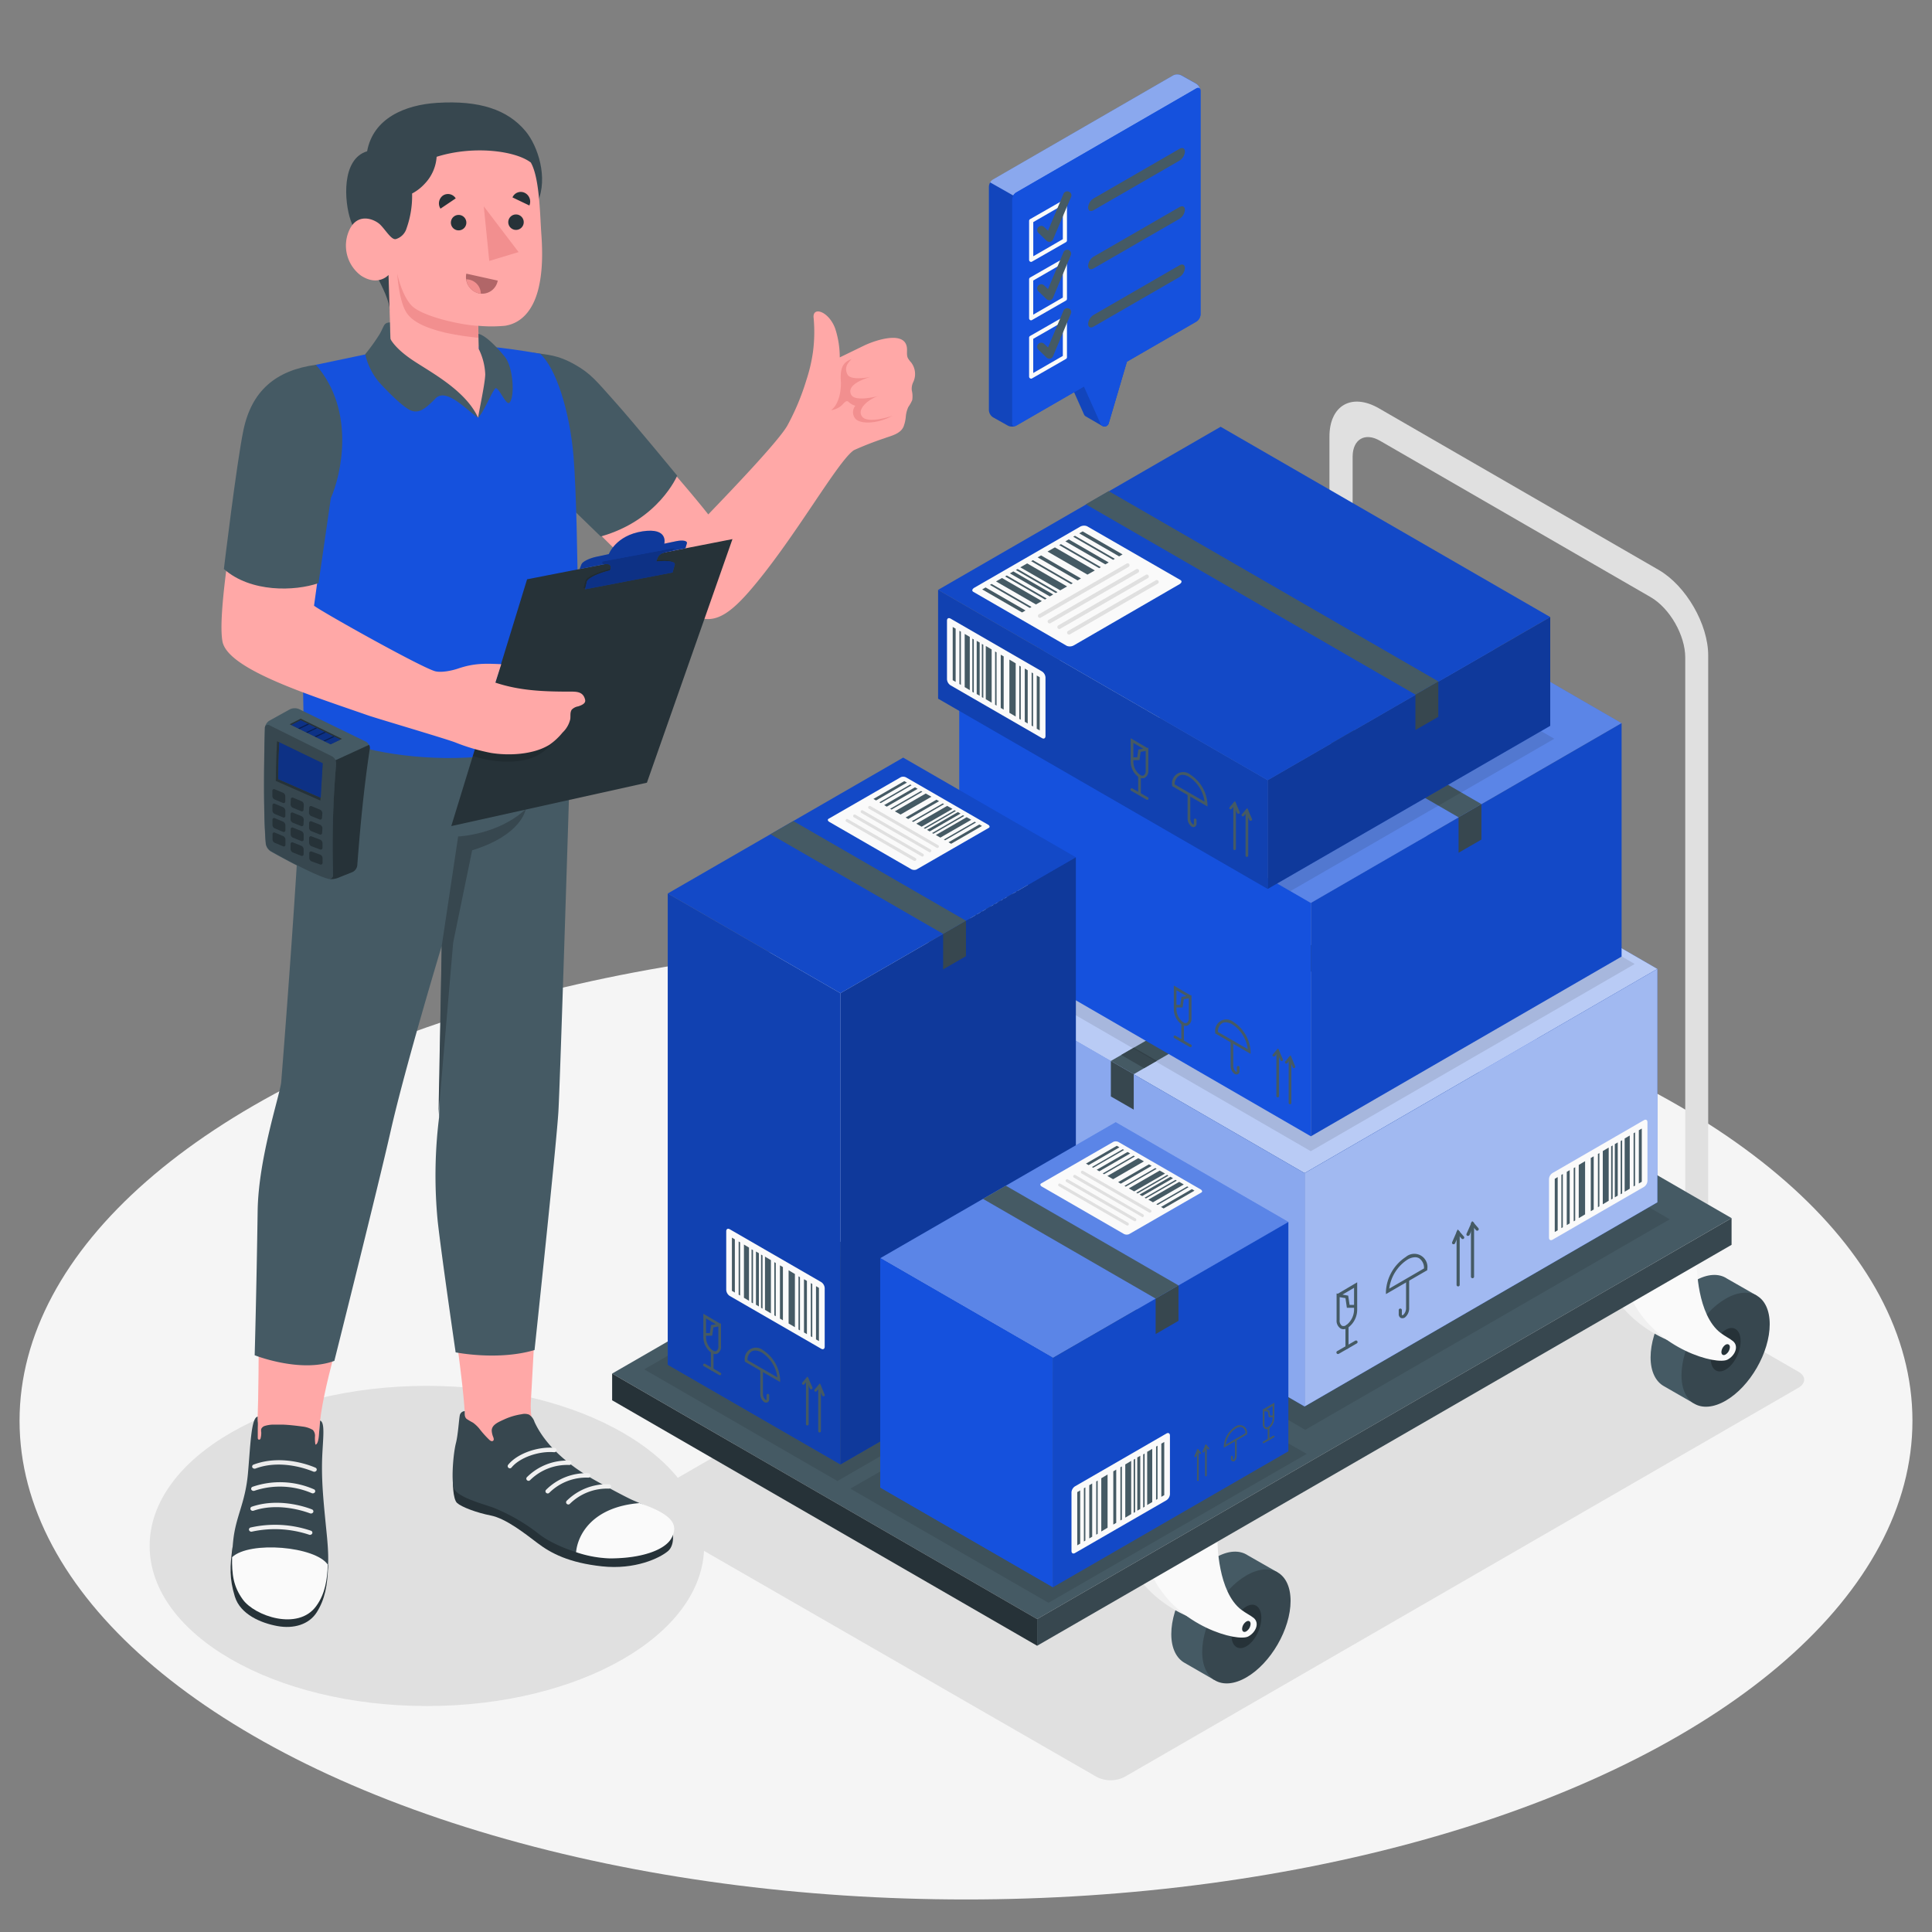 
<svg class="animated" id="freepik_stories-checking-boxes" xmlns="http://www.w3.org/2000/svg" viewBox="0 0 500 500" version="1.1" xmlns:xlink="http://www.w3.org/1999/xlink" xmlns:svgjs="http://svgjs.com/svgjs"><rect x="0" y="0" width="500" height="500" fill="#808080" stroke="none"/><g id="freepik--Floor--inject-14" class="animable animator-active animator-hidden" style="transform-origin: 250px 367.69px;"><ellipse id="freepik--floor--inject-14" cx="250" cy="367.69" rx="244.94" ry="123.89" style="fill: rgb(245, 245, 245); transform-origin: 250px 367.69px;" class="animable"></ellipse></g><g id="freepik--Shadows--inject-14" class="animable" style="transform-origin: 252.826px 373.52px;"><ellipse id="freepik--Shadow--inject-14" cx="110.48" cy="400.09" rx="71.75" ry="41.43" style="fill: rgb(224, 224, 224); transform-origin: 110.48px 400.09px;" class="animable"></ellipse><path id="freepik--shadow--inject-14" d="M465.43,355,347.6,287.17a7.94,7.94,0,0,0-7.2,0L166,387.89c-2,1.14-2,3,0,4.15l117.83,67.83a7.94,7.94,0,0,0,7.2,0L465.43,359.15C467.42,358,467.42,356.14,465.43,355Z" style="fill: rgb(224, 224, 224); transform-origin: 315.711px 373.52px;" class="animable"></path></g><g id="freepik--Cart--inject-14" class="animable" style="transform-origin: 308.21px 269.801px;"><g id="freepik--cargo-car--inject-14" class="animable" style="transform-origin: 308.21px 269.801px;"><path d="M357.14,114.07l70,40.44c5,2.87,9,9.91,9,15.65v138.2l5.94,3.44V169.62c0-8.1-5.74-18-12.75-22.09l-72.52-41.89c-7-4-12.75-.73-12.75,7.37V255.18l6,3.46V118.13C350.1,113.66,353.27,111.83,357.14,114.07Z" style="fill: rgb(224, 224, 224); transform-origin: 393.07px 207.867px;" id="elxlk4byn4ry" class="animable"></path><path d="M303.13,422.9c0-7.28,5.12-16.14,11.43-19.78,3.31-1.92,6.28-2,8.37-.6h0l7.7,4.4-16.38,27.85-7.64-4.4v0C304.48,429.19,303.13,426.62,303.13,422.9Z" style="fill: rgb(69, 90, 100); transform-origin: 316.88px 418.166px;" id="el0dd2567gvav" class="animable"></path><path d="M322.56,407.73c-6.31,3.64-11.43,12.5-11.43,19.78s5.12,10.24,11.43,6.6S334,421.61,334,414.32,328.87,404.08,322.56,407.73Z" style="fill: rgb(55, 71, 79); transform-origin: 322.565px 420.916px;" id="eldghax3z32ki" class="animable"></path><path d="M326.43,418.68c0-2.84-1.74-4.15-3.87-2.92s-3.87,4.54-3.87,7.39,1.73,4.16,3.87,2.92S326.43,421.53,326.43,418.68Z" style="fill: rgb(38, 50, 56); transform-origin: 322.56px 420.918px;" id="elkmrd9xnlkm" class="animable"></path><path d="M309.17,395.57s0,13,6.22,17.65c1.17.87,2.41,1.47,3.14,2.08,1.59,1.32.54,3.74-1.39,4.78-2.8,1.5-18.05-2.56-24.51-15Z" style="fill: rgb(240, 240, 240); transform-origin: 305.968px 407.973px;" id="elxm67kivv0qi" class="animable"></path><path d="M315.09,399s0,13,6.22,17.65c1.17.87,2.41,1.47,3.15,2.08,1.58,1.32.53,3.75-1.4,4.78-2.8,1.5-18.05-2.56-24.51-15Z" style="fill: rgb(250, 250, 250); transform-origin: 311.889px 411.403px;" id="el55xw9k8heot" class="animable"></path><path d="M322.56,419.65a2.42,2.42,0,0,0-1.1,1.9c0,.7.49,1,1.1.63a2.43,2.43,0,0,0,1.09-1.9C323.65,419.59,323.16,419.3,322.56,419.65Z" style="fill: rgb(38, 50, 56); transform-origin: 322.555px 420.92px;" id="elod02thjxbdr" class="animable"></path><path d="M427.17,351.29c0-7.29,5.12-16.15,11.43-19.79,3.31-1.91,6.28-2,8.37-.59h0l7.7,4.4-16.38,27.84-7.64-4.39v0C428.52,357.58,427.17,355,427.17,351.29Z" style="fill: rgb(69, 90, 100); transform-origin: 440.92px 346.548px;" id="ells0jmrhhe4l" class="animable"></path><path d="M446.6,336.11c-6.31,3.64-11.43,12.5-11.43,19.79s5.12,10.24,11.43,6.6S458,350,458,342.71,452.91,332.47,446.6,336.11Z" style="fill: rgb(55, 71, 79); transform-origin: 446.585px 349.305px;" id="elixnbit1qipn" class="animable"></path><path d="M450.47,347.07c0-2.85-1.74-4.16-3.87-2.92s-3.87,4.54-3.87,7.39,1.73,4.15,3.87,2.92S450.47,349.92,450.47,347.07Z" style="fill: rgb(38, 50, 56); transform-origin: 446.6px 349.303px;" id="el7bqmqwq0opv" class="animable"></path><path d="M433.21,324s0,13,6.22,17.65c1.17.87,2.41,1.47,3.14,2.08,1.59,1.32.54,3.75-1.39,4.78-2.8,1.5-18.05-2.56-24.51-15Z" style="fill: rgb(240, 240, 240); transform-origin: 430.008px 336.403px;" id="elcv974w6j8c" class="animable"></path><path d="M439.13,327.35s0,13,6.22,17.65c1.17.87,2.41,1.47,3.15,2.09,1.58,1.31.53,3.74-1.4,4.77-2.8,1.5-18.05-2.56-24.51-15Z" style="fill: rgb(250, 250, 250); transform-origin: 435.929px 339.753px;" id="elq6cotw6bdf8" class="animable"></path><path d="M446.6,348a2.42,2.42,0,0,0-1.1,1.9c0,.69.49,1,1.1.63a2.43,2.43,0,0,0,1.09-1.9C447.69,348,447.2,347.69,446.6,348Z" style="fill: rgb(38, 50, 56); transform-origin: 446.595px 349.283px;" id="elqtwqkkyf0d" class="animable"></path><polygon points="448.13 315.25 338.13 251.73 158.42 355.48 268.41 419.01 448.13 315.25" style="fill: rgb(69, 90, 100); transform-origin: 303.275px 335.37px;" id="eln11gyo9s2s9" class="animable"></polygon><polygon points="448.13 315.25 448.13 322.16 268.41 425.92 268.41 419.01 448.13 315.25" style="fill: rgb(55, 71, 79); transform-origin: 358.27px 370.585px;" id="elywo4aevnc1s" class="animable"></polygon><polygon points="158.42 355.48 158.42 362.39 268.41 425.92 268.41 419.01 158.42 355.48" style="fill: rgb(38, 50, 56); transform-origin: 213.415px 390.7px;" id="elyhqpfbtjpxq" class="animable"></polygon></g></g><g id="freepik--Boxes--inject-14" class="animable" style="transform-origin: 299.425px 262.625px;"><g id="freepik--Box--inject-14" class="animable" style="transform-origin: 336.86px 285.415px;"><g id="freepik--shadow--inject-14"><polygon points="432.14 315.55 337.8 370.04 241.58 314.56 336.18 260.21 432.14 315.55" style="opacity: 0.1; transform-origin: 336.86px 315.125px;" class="animable"></polygon></g><g id="freepik--box--inject-14" class="animable" style="transform-origin: 340.075px 282.395px;"><polygon points="428.93 250.76 342.53 200.79 251.22 253.64 337.62 303.61 428.93 250.76" style="fill: rgb(21, 81, 221); transform-origin: 340.075px 252.2px;" id="elaodnponh47" class="animable"></polygon><g id="elm7fxsna9xnn"><polygon points="428.93 250.76 342.53 200.79 251.22 253.64 337.62 303.61 428.93 250.76" style="fill: rgb(255, 255, 255); opacity: 0.7; transform-origin: 340.075px 252.2px;" class="animable"></polygon></g><polygon points="337.62 364 428.93 311.16 428.93 250.76 337.62 303.61 337.62 364" style="fill: rgb(21, 81, 221); transform-origin: 383.275px 307.38px;" id="elnxrpyy5ssm" class="animable"></polygon><g id="elpnni13wzluj"><polygon points="337.62 364 428.93 311.16 428.93 250.76 337.62 303.61 337.62 364" style="fill: rgb(255, 255, 255); opacity: 0.6; transform-origin: 383.275px 307.38px;" class="animable"></polygon></g><path d="M347.7,344a1.56,1.56,0,0,1-.79-.21,2.39,2.39,0,0,1-1-2.17v-6.4h0v-.47l.33.06,5-2.95V339a5.77,5.77,0,0,1-2.47,4.67A2.18,2.18,0,0,1,347.7,344Zm-1-8.3v5.92a1.67,1.67,0,0,0,.57,1.48,1.16,1.16,0,0,0,1.09-.12,5.08,5.08,0,0,0,2.07-4v-.52h-1.86l-.36-2.51Zm2.57,2h1.16v-4.42l-3,1.76,1.48.27Z" style="fill: rgb(69, 90, 100); transform-origin: 348.57px 337.93px;" id="eluivh0corpqk" class="animable"></path><path d="M348.6,349.07a.4.4,0,0,1-.4-.4v-5.38a.4.4,0,1,1,.8,0v5.38A.4.4,0,0,1,348.6,349.07Z" style="fill: rgb(69, 90, 100); transform-origin: 348.6px 345.98px;" id="elwo3cu1hmv" class="animable"></path><path d="M346.27,350.42a.39.39,0,0,1-.35-.2.4.4,0,0,1,.14-.55l4.68-2.7a.4.4,0,0,1,.55.15.41.41,0,0,1-.15.55l-4.67,2.7A.53.53,0,0,1,346.27,350.42Z" style="fill: rgb(69, 90, 100); transform-origin: 348.602px 348.668px;" id="el8q0j7sfc4yu" class="animable"></path><path d="M362.92,341.16a1,1,0,0,1-.45-.11,1.08,1.08,0,0,1-.48-1V339a.41.41,0,0,1,.81,0v1.1c0,.17,0,.25.08.27s.12,0,.26-.07a2.39,2.39,0,0,0,.75-1.82v-7.15a.4.4,0,0,1,.8,0v7.15a3.06,3.06,0,0,1-1.14,2.51A1.23,1.23,0,0,1,362.92,341.16Z" style="fill: rgb(69, 90, 100); transform-origin: 363.339px 336.047px;" id="elhsal9msgkd" class="animable"></path><path d="M358.68,334.91v-.7a11.38,11.38,0,0,1,5.14-8.91,3.4,3.4,0,0,1,5.55,3.2v.23Zm7.55-9.54a4.06,4.06,0,0,0-2,.63,10.63,10.63,0,0,0-4.7,7.5l9-5.23a3,3,0,0,0-1.24-2.62A2.11,2.11,0,0,0,366.23,325.37Z" style="fill: rgb(69, 90, 100); transform-origin: 364.053px 329.699px;" id="elxpz7n61eg3" class="animable"></path><path d="M377.36,332.92a.4.4,0,0,1-.4-.4V318.83a.41.41,0,0,1,.81,0v13.69A.4.4,0,0,1,377.36,332.92Z" style="fill: rgb(69, 90, 100); transform-origin: 377.365px 325.702px;" id="elil2vfh2wed" class="animable"></path><path d="M376.19,322a.41.41,0,0,1-.16,0,.4.4,0,0,1-.21-.53l1.43-3.31,1.6,1.85a.4.4,0,0,1-.61.52l-.76-.87-.92,2.13A.41.41,0,0,1,376.19,322Z" style="fill: rgb(69, 90, 100); transform-origin: 377.365px 320.084px;" id="eltpjdbgmoszk" class="animable"></path><path d="M381.09,330.8a.4.4,0,0,1-.41-.4V316.71a.41.41,0,1,1,.81,0V330.4A.4.4,0,0,1,381.09,330.8Z" style="fill: rgb(69, 90, 100); transform-origin: 381.085px 323.518px;" id="el1cm9qovp6ki" class="animable"></path><path d="M379.91,319.83a.41.41,0,0,1-.16,0,.4.4,0,0,1-.21-.53L381,316l1.6,1.84a.4.4,0,1,1-.61.53l-.76-.88-.92,2.14A.41.41,0,0,1,379.91,319.83Z" style="fill: rgb(69, 90, 100); transform-origin: 381.103px 317.919px;" id="elsnphw27f9u" class="animable"></path><polygon points="337.62 364 251.22 314.04 251.22 253.64 337.62 303.61 337.62 364" style="fill: rgb(21, 81, 221); transform-origin: 294.42px 308.82px;" id="elxb907pzr6do" class="animable"></polygon><g id="ele5aa38pk385"><polygon points="337.62 364 251.22 314.04 251.22 253.64 337.62 303.61 337.62 364" style="fill: rgb(255, 255, 255); opacity: 0.5; transform-origin: 294.42px 308.82px;" class="animable"></polygon></g><polygon points="287.49 283.76 293.41 287.17 293.41 277.99 287.49 274.58 287.49 283.76" style="fill: rgb(55, 71, 79); transform-origin: 290.45px 280.875px;" id="elh3zv7hv1nm7" class="animable"></polygon><polygon points="293.41 278 384.72 225.15 378.8 221.73 287.49 274.58 293.41 278" style="fill: rgb(69, 90, 100); transform-origin: 336.105px 249.865px;" id="elvimsx90cgm" class="animable"></polygon><polygon points="290.17 273.02 296.08 276.44 299.38 274.54 293.47 271.12 290.17 273.02" style="fill: rgb(55, 71, 79); transform-origin: 294.775px 273.78px;" id="elz2vr9lbtnm9" class="animable"></polygon><path d="M385,232.85l-24.19,13.93c-.44.26-.32.73.26,1.07l27.31,15.77a2.12,2.12,0,0,0,1.85.15l24.19-13.94c.44-.25.32-.73-.26-1.07L386.8,233A2.09,2.09,0,0,0,385,232.85Z" style="fill: rgb(250, 250, 250); transform-origin: 387.615px 248.314px;" id="elyw7b04q01d" class="animable"></path><path d="M397.17,256.56a.5.5,0,0,0,.43-.25.5.5,0,0,0-.18-.68l-22.68-13.09a.5.5,0,0,0-.5.86l22.68,13.09A.43.43,0,0,0,397.17,256.56Z" style="fill: rgb(224, 224, 224); transform-origin: 385.85px 249.528px;" id="elm3dpcozpsvh" class="animable"></path><path d="M394.65,258a.5.5,0,0,0,.25-.93L372.23,244a.51.51,0,0,0-.69.18.52.52,0,0,0,.19.69l22.67,13.08A.45.45,0,0,0,394.65,258Z" style="fill: rgb(224, 224, 224); transform-origin: 383.312px 250.967px;" id="elr7x9pm9v6v" class="animable"></path><path d="M392.13,259.44a.5.5,0,0,0,.25-.93l-22.67-13.09a.5.5,0,0,0-.5.87l22.67,13.09A.57.57,0,0,0,392.13,259.44Z" style="fill: rgb(224, 224, 224); transform-origin: 380.792px 252.397px;" id="el6kdblj3uhes" class="animable"></path><path d="M389.61,260.89a.51.51,0,0,0,.44-.25.52.52,0,0,0-.19-.69l-22.67-13.08a.5.5,0,1,0-.5.86l22.67,13.09A.47.47,0,0,0,389.61,260.89Z" style="fill: rgb(224, 224, 224); transform-origin: 378.254px 253.832px;" id="el3g2rrdcnho1" class="animable"></path><polygon points="412.09 249.2 411.2 248.69 400.88 254.65 401.76 255.16 412.09 249.2" style="fill: rgb(69, 90, 100); transform-origin: 406.485px 251.925px;" id="eltn9un5c8qw" class="animable"></polygon><polygon points="408.5 247.13 406.97 246.25 396.64 252.22 398.17 253.09 408.5 247.13" style="fill: rgb(69, 90, 100); transform-origin: 402.57px 249.67px;" id="elp10ry196n68" class="animable"></polygon><polygon points="404.91 245.05 404.03 244.54 393.7 250.51 394.58 251.01 404.91 245.05" style="fill: rgb(69, 90, 100); transform-origin: 399.305px 247.775px;" id="elg7e2fkwp3gh" class="animable"></polygon><polygon points="402.22 243.48 400.44 242.47 390.11 248.43 391.89 249.44 402.22 243.48" style="fill: rgb(69, 90, 100); transform-origin: 396.165px 245.955px;" id="el1ferp0s20et" class="animable"></polygon><polygon points="397.73 240.91 396.85 240.4 386.52 246.36 387.4 246.87 397.73 240.91" style="fill: rgb(69, 90, 100); transform-origin: 392.125px 243.635px;" id="elg91edjig8rs" class="animable"></polygon><polygon points="395.17 239.4 393.26 238.32 382.93 244.29 384.84 245.37 395.17 239.4" style="fill: rgb(69, 90, 100); transform-origin: 389.05px 241.845px;" id="eld4e9jktt1l" class="animable"></polygon><polygon points="390.56 236.76 389.67 236.25 379.35 242.22 380.23 242.72 390.56 236.76" style="fill: rgb(69, 90, 100); transform-origin: 384.955px 239.485px;" id="ely8i0r5kvrti" class="animable"></polygon><polygon points="388.52 235.57 388.08 235.32 377.75 241.28 378.19 241.54 388.52 235.57" style="fill: rgb(69, 90, 100); transform-origin: 383.135px 238.43px;" id="eliwn5y3uesx" class="animable"></polygon><polygon points="392.14 237.74 391.7 237.48 381.37 243.44 381.81 243.7 392.14 237.74" style="fill: rgb(69, 90, 100); transform-origin: 386.755px 240.59px;" id="ell3ti0z3gd3l" class="animable"></polygon><polygon points="399.41 241.89 398.97 241.63 388.64 247.6 389.08 247.85 399.41 241.89" style="fill: rgb(69, 90, 100); transform-origin: 394.025px 244.74px;" id="eldikepsmrhpl" class="animable"></polygon><polygon points="403.36 244.18 402.92 243.92 392.59 249.89 393.03 250.14 403.36 244.18" style="fill: rgb(69, 90, 100); transform-origin: 397.975px 247.03px;" id="elred3u5mencm" class="animable"></polygon><polygon points="406.16 245.85 405.72 245.59 395.39 251.56 395.83 251.81 406.16 245.85" style="fill: rgb(69, 90, 100); transform-origin: 400.775px 248.7px;" id="elivmpnxf8j9m" class="animable"></polygon><polygon points="410.09 248.03 409.65 247.78 399.32 253.74 399.76 253.99 410.09 248.03" style="fill: rgb(69, 90, 100); transform-origin: 404.705px 250.885px;" id="el439g4lwa6pt" class="animable"></polygon><polygon points="386.97 234.69 386.08 234.18 375.76 240.14 376.64 240.65 386.97 234.69" style="fill: rgb(69, 90, 100); transform-origin: 381.365px 237.415px;" id="elpvc06wdkw2l" class="animable"></polygon><path d="M400.88,305.15V320.3c0,.58.41.82.92.53l23.65-13.66a2,2,0,0,0,.91-1.58V290.43c0-.58-.41-.82-.91-.53l-23.65,13.67A2,2,0,0,0,400.88,305.15Z" style="fill: rgb(250, 250, 250); transform-origin: 413.62px 305.365px;" id="el5oq2jwwrkz7" class="animable"></path><polygon points="424.89 292.07 424.13 292.51 424.13 306.28 424.89 305.84 424.89 292.07" style="fill: rgb(69, 90, 100); transform-origin: 424.51px 299.175px;" id="el6haqyhf4trk" class="animable"></polygon><polygon points="421.78 293.87 420.46 294.64 420.46 308.41 421.78 307.64 421.78 293.87" style="fill: rgb(69, 90, 100); transform-origin: 421.12px 301.14px;" id="eld1bxi7rok1s" class="animable"></polygon><polygon points="418.67 295.66 417.91 296.1 417.91 309.87 418.67 309.43 418.67 295.66" style="fill: rgb(69, 90, 100); transform-origin: 418.29px 302.765px;" id="elokqptp2khpf" class="animable"></polygon><polygon points="416.33 296.99 414.8 297.89 414.8 311.67 416.33 310.76 416.33 296.99" style="fill: rgb(69, 90, 100); transform-origin: 415.565px 304.33px;" id="ely5bnxs2uu8s" class="animable"></polygon><polygon points="412.45 299.25 411.69 299.69 411.69 313.46 412.45 313.02 412.45 299.25" style="fill: rgb(69, 90, 100); transform-origin: 412.07px 306.355px;" id="elpvyguhfmstl" class="animable"></polygon><polygon points="410.22 300.51 408.58 301.48 408.58 315.25 410.22 314.28 410.22 300.51" style="fill: rgb(69, 90, 100); transform-origin: 409.4px 307.88px;" id="elw854y8goyl" class="animable"></polygon><polygon points="406.24 302.83 405.48 303.28 405.48 317.05 406.24 316.61 406.24 302.83" style="fill: rgb(69, 90, 100); transform-origin: 405.86px 309.94px;" id="el0gzcao4g1907" class="animable"></polygon><polygon points="404.46 303.84 404.08 304.06 404.08 317.83 404.46 317.62 404.46 303.84" style="fill: rgb(69, 90, 100); transform-origin: 404.27px 310.835px;" id="elr4f9aoh9xm" class="animable"></polygon><polygon points="407.66 302.08 407.27 302.31 407.27 316.08 407.66 315.86 407.66 302.08" style="fill: rgb(69, 90, 100); transform-origin: 407.465px 309.08px;" id="elewe06rykcg8" class="animable"></polygon><polygon points="413.92 298.42 413.54 298.64 413.54 312.41 413.92 312.19 413.92 298.42" style="fill: rgb(69, 90, 100); transform-origin: 413.73px 305.415px;" id="eltctj2uz3fd" class="animable"></polygon><polygon points="417.35 296.45 416.96 296.67 416.96 310.44 417.35 310.22 417.35 296.45" style="fill: rgb(69, 90, 100); transform-origin: 417.155px 303.445px;" id="elhl3odk6nzmo" class="animable"></polygon><polygon points="419.81 295.09 419.43 295.31 419.43 309.08 419.81 308.86 419.81 295.09" style="fill: rgb(69, 90, 100); transform-origin: 419.62px 302.085px;" id="elniermp166n8" class="animable"></polygon><polygon points="423.15 293.06 422.77 293.28 422.77 307.05 423.15 306.83 423.15 293.06" style="fill: rgb(69, 90, 100); transform-origin: 422.96px 300.055px;" id="elg3a6ootmkr6" class="animable"></polygon><polygon points="403.13 304.63 402.37 305.07 402.37 318.84 403.13 318.4 403.13 304.63" style="fill: rgb(69, 90, 100); transform-origin: 402.75px 311.735px;" id="el2g2dojx3tve" class="animable"></polygon></g></g><g id="freepik--box--inject-14" class="animable" style="transform-origin: 335.655px 216.22px;"><g id="freepik--shadow--inject-14"><polygon points="423.06 249.48 339.23 297.93 250.56 246.63 334.38 198.18 423.06 249.48" style="opacity: 0.1; transform-origin: 336.81px 248.055px;" class="animable"></polygon></g><g id="freepik--box--inject-14" class="animable" style="transform-origin: 333.955px 214.29px;"><polygon points="248.25 181.02 328.67 134.51 419.66 187.16 339.25 233.67 248.25 181.02" style="fill: rgb(21, 81, 221); transform-origin: 333.955px 184.09px;" id="el0ipltqzvp116" class="animable"></polygon><g id="elpqgt67pgjm"><polygon points="248.25 181.02 328.67 134.51 419.66 187.16 339.25 233.67 248.25 181.02" style="fill: rgb(255, 255, 255); opacity: 0.3; transform-origin: 333.955px 184.09px;" class="animable"></polygon></g><path d="M286.79,164.55,311,178.48c.44.25.32.73-.26,1.07l-27.31,15.76a2.09,2.09,0,0,1-1.85.16l-24.19-13.94c-.44-.26-.32-.73.26-1.07L285,164.7A2,2,0,0,1,286.79,164.55Z" style="fill: rgb(250, 250, 250); transform-origin: 284.195px 180.01px;" id="el7hfwr2rlf62" class="animable"></path><path d="M274.58,188.26a.52.52,0,0,1-.44-.25.5.5,0,0,1,.19-.68L297,174.24a.5.5,0,1,1,.5.86l-22.67,13.09A.47.47,0,0,1,274.58,188.26Z" style="fill: rgb(224, 224, 224); transform-origin: 285.935px 181.202px;" id="el150jgl3txi" class="animable"></path><path d="M277.09,189.7a.5.5,0,0,1-.43-.25.5.5,0,0,1,.18-.68l22.68-13.09a.5.5,0,1,1,.5.86l-22.68,13.09A.43.43,0,0,1,277.09,189.7Z" style="fill: rgb(224, 224, 224); transform-origin: 288.454px 182.642px;" id="el1q9nuw4mniy" class="animable"></path><path d="M279.61,191.14a.5.5,0,0,1-.25-.93L302,177.12a.49.49,0,0,1,.68.18.51.51,0,0,1-.18.69l-22.67,13.09A.54.54,0,0,1,279.61,191.14Z" style="fill: rgb(224, 224, 224); transform-origin: 290.931px 184.095px;" id="elnbgoe5yj4i" class="animable"></path><path d="M282.13,192.58a.48.48,0,0,1-.43-.25.5.5,0,0,1,.18-.68l22.67-13.09a.5.5,0,0,1,.5.87l-22.67,13.09A.57.57,0,0,1,282.13,192.58Z" style="fill: rgb(224, 224, 224); transform-origin: 293.468px 185.537px;" id="elmkia2n4y7u" class="animable"></path><polygon points="259.66 180.9 260.54 180.39 270.87 186.35 269.98 186.86 259.66 180.9" style="fill: rgb(69, 90, 100); transform-origin: 265.265px 183.625px;" id="elvajgo1af0tg" class="animable"></polygon><polygon points="263.25 178.82 264.77 177.95 275.1 183.91 273.57 184.79 263.25 178.82" style="fill: rgb(69, 90, 100); transform-origin: 269.175px 181.37px;" id="elk926viv2xs" class="animable"></polygon><polygon points="266.83 176.75 267.72 176.24 278.04 182.2 277.16 182.71 266.83 176.75" style="fill: rgb(69, 90, 100); transform-origin: 272.435px 179.475px;" id="elsnoyyk7mrc" class="animable"></polygon><polygon points="269.52 175.18 271.3 174.17 281.63 180.13 279.85 181.14 269.52 175.18" style="fill: rgb(69, 90, 100); transform-origin: 275.575px 177.655px;" id="el7wqrw9dbh" class="animable"></polygon><polygon points="274.01 172.6 274.89 172.1 285.22 178.06 284.34 178.57 274.01 172.6" style="fill: rgb(69, 90, 100); transform-origin: 279.615px 175.335px;" id="elfbnwpgr9cbd" class="animable"></polygon><polygon points="276.57 171.1 278.48 170.02 288.81 175.99 286.9 177.06 276.57 171.1" style="fill: rgb(69, 90, 100); transform-origin: 282.69px 173.54px;" id="el7guxobs0ta3" class="animable"></polygon><polygon points="281.19 168.46 282.07 167.95 292.4 173.91 291.51 174.42 281.19 168.46" style="fill: rgb(69, 90, 100); transform-origin: 286.795px 171.185px;" id="elpc0oickgrne" class="animable"></polygon><polygon points="283.23 167.27 283.67 167.02 293.99 172.98 293.55 173.23 283.23 167.27" style="fill: rgb(69, 90, 100); transform-origin: 288.61px 170.125px;" id="ely2luuua6esh" class="animable"></polygon><polygon points="279.6 169.43 280.04 169.18 290.37 175.14 289.93 175.4 279.6 169.43" style="fill: rgb(69, 90, 100); transform-origin: 284.985px 172.29px;" id="el9u8p7hgbp1e" class="animable"></polygon><polygon points="272.33 173.59 272.77 173.33 283.1 179.29 282.66 179.55 272.33 173.59" style="fill: rgb(69, 90, 100); transform-origin: 277.715px 176.44px;" id="elkvlxocworl" class="animable"></polygon><polygon points="268.38 175.88 268.82 175.62 279.15 181.59 278.71 181.84 268.38 175.88" style="fill: rgb(69, 90, 100); transform-origin: 273.765px 178.73px;" id="ellonu6b3bzjn" class="animable"></polygon><polygon points="265.58 177.55 266.03 177.29 276.35 183.25 275.91 183.51 265.58 177.55" style="fill: rgb(69, 90, 100); transform-origin: 270.965px 180.4px;" id="elm2hgu3ozk7j" class="animable"></polygon><polygon points="261.65 179.73 262.1 179.47 272.42 185.44 271.98 185.69 261.65 179.73" style="fill: rgb(69, 90, 100); transform-origin: 267.035px 182.58px;" id="el83qjouu3j4y" class="animable"></polygon><polygon points="284.78 166.39 285.66 165.88 295.99 171.84 295.1 172.35 284.78 166.39" style="fill: rgb(69, 90, 100); transform-origin: 290.385px 169.115px;" id="elw1sadk4jl0o" class="animable"></polygon><polygon points="339.25 294.07 248.25 241.42 248.25 181.02 339.25 233.67 339.25 294.07" style="fill: rgb(21, 81, 221); transform-origin: 293.75px 237.545px;" id="elcbrn6fxhajf" class="animable"></polygon><polygon points="339.25 294.07 419.66 247.56 419.66 187.16 339.25 233.67 339.25 294.07" style="fill: rgb(21, 81, 221); transform-origin: 379.455px 240.615px;" id="elc4q25c5scz" class="animable"></polygon><g id="elin7i88jmod"><polygon points="339.25 294.07 419.66 247.56 419.66 187.16 339.25 233.67 339.25 294.07" style="opacity: 0.1; transform-origin: 379.455px 240.615px;" class="animable"></polygon></g><polygon points="383.39 217.28 377.48 220.69 377.48 211.51 383.39 208.1 383.39 217.28" style="fill: rgb(55, 71, 79); transform-origin: 380.435px 214.395px;" id="elxklqwbyt19a" class="animable"></polygon><polygon points="377.48 211.52 286.48 158.87 292.39 155.45 383.39 208.1 377.48 211.52" style="fill: rgb(69, 90, 100); transform-origin: 334.935px 183.485px;" id="eln5cpp3x8z6a" class="animable"></polygon><path d="M305.89,265.18a5,5,0,0,1-2.11-4v-6.12l4.29,2.52.28,0V258h0v5.47a2,2,0,0,1-.84,1.85,1.29,1.29,0,0,1-.67.18A2,2,0,0,1,305.89,265.18Zm.48-6.59-.31,2.15h-1.59v.45a4.32,4.32,0,0,0,1.77,3.39.94.94,0,0,0,.93.11,1.41,1.41,0,0,0,.49-1.26v-5.07Zm-.61-.59,1.27-.22-2.56-1.51v3.78h1Z" style="fill: rgb(69, 90, 100); transform-origin: 306.071px 260.28px;" id="el30f1cnsfr9h" class="animable"></path><path d="M306.07,269.82a.34.34,0,0,0,.34-.34v-4.6a.34.34,0,0,0-.34-.34.35.35,0,0,0-.35.34v4.6A.35.35,0,0,0,306.07,269.82Z" style="fill: rgb(69, 90, 100); transform-origin: 306.065px 267.18px;" id="elhkv18den2l8" class="animable"></path><path d="M308.06,271a.34.34,0,0,0,.18-.64l-4-2.31a.34.34,0,1,0-.34.6l4,2.3A.3.3,0,0,0,308.06,271Z" style="fill: rgb(69, 90, 100); transform-origin: 306.073px 269.503px;" id="elfnbxfy793hg" class="animable"></path><path d="M320,278.07a.82.82,0,0,0,.38-.09.93.93,0,0,0,.41-.83v-.94a.35.35,0,0,0-.34-.35.35.35,0,0,0-.35.35v.94a.34.34,0,0,1-.06.23.32.32,0,0,1-.23-.06,2,2,0,0,1-.64-1.55v-6.11a.35.35,0,0,0-.34-.35.35.35,0,0,0-.35.35v6.11a2.61,2.61,0,0,0,1,2.14A1,1,0,0,0,320,278.07Z" style="fill: rgb(69, 90, 100); transform-origin: 319.635px 273.69px;" id="elw9t2n1to558" class="animable"></path><path d="M314.51,267.45v-.2a2.92,2.92,0,0,1,4.75-2.74,9.74,9.74,0,0,1,4.39,7.62v.6Zm1.76-2.64a2.56,2.56,0,0,0-1.07,2.25l7.73,4.46a9.07,9.07,0,0,0-4-6.41,3.51,3.51,0,0,0-1.71-.53A1.89,1.89,0,0,0,316.27,264.81Z" style="fill: rgb(69, 90, 100); transform-origin: 319.058px 268.28px;" id="elugd28z2i2a8" class="animable"></path><path d="M333.86,285.78a.34.34,0,0,0,.34-.34v-11.7a.34.34,0,0,0-.34-.34.35.35,0,0,0-.35.34v11.7A.35.35,0,0,0,333.86,285.78Z" style="fill: rgb(69, 90, 100); transform-origin: 333.855px 279.59px;" id="elffh50n9cbul" class="animable"></path><path d="M334.86,276.41a.35.35,0,0,0,.32-.48L334,273.1l-1.36,1.58a.34.34,0,0,0,0,.48.36.36,0,0,0,.49,0l.65-.75.79,1.82A.34.34,0,0,0,334.86,276.41Z" style="fill: rgb(69, 90, 100); transform-origin: 333.873px 274.755px;" id="el6upmj2xhav" class="animable"></path><path d="M330.67,284a.35.35,0,0,0,.35-.34v-11.7a.35.35,0,0,0-.35-.35.35.35,0,0,0-.34.35v11.7A.34.34,0,0,0,330.67,284Z" style="fill: rgb(69, 90, 100); transform-origin: 330.675px 277.805px;" id="elg2mlflp1c6p" class="animable"></path><path d="M331.68,274.59a.34.34,0,0,0,.14,0,.36.36,0,0,0,.18-.46l-1.23-2.82-1.36,1.57a.34.34,0,1,0,.52.45l.65-.75.79,1.83A.33.33,0,0,0,331.68,274.59Z" style="fill: rgb(69, 90, 100); transform-origin: 330.675px 272.954px;" id="elr7k6cqxkk7" class="animable"></path><path d="M276,236V251.1c0,.58-.41.82-.92.53L251.47,238a2.06,2.06,0,0,1-.91-1.59V221.23c0-.58.41-.82.92-.52l23.64,13.66A2,2,0,0,1,276,236Z" style="fill: rgb(250, 250, 250); transform-origin: 263.28px 236.167px;" id="ellg1kco85dp" class="animable"></path><polygon points="252.03 222.88 252.79 223.32 252.79 237.09 252.03 236.65 252.03 222.88" style="fill: rgb(69, 90, 100); transform-origin: 252.41px 229.985px;" id="ell2jfxt1hpq" class="animable"></polygon><polygon points="255.13 224.67 256.45 225.44 256.45 239.21 255.13 238.44 255.13 224.67" style="fill: rgb(69, 90, 100); transform-origin: 255.79px 231.94px;" id="el8fhspyo5nu8" class="animable"></polygon><polygon points="258.24 226.46 259 226.9 259 240.67 258.24 240.23 258.24 226.46" style="fill: rgb(69, 90, 100); transform-origin: 258.62px 233.565px;" id="elf8wgpvgy6rh" class="animable"></polygon><polygon points="260.58 227.79 262.11 228.7 262.11 242.47 260.58 241.56 260.58 227.79" style="fill: rgb(69, 90, 100); transform-origin: 261.345px 235.13px;" id="elr9wq027sddk" class="animable"></polygon><polygon points="264.46 230.05 265.22 230.49 265.22 244.26 264.46 243.82 264.46 230.05" style="fill: rgb(69, 90, 100); transform-origin: 264.84px 237.155px;" id="elq29x4bvrc8t" class="animable"></polygon><polygon points="266.7 231.31 268.33 232.28 268.33 246.06 266.7 245.08 266.7 231.31" style="fill: rgb(69, 90, 100); transform-origin: 267.515px 238.685px;" id="elebqxb0w5br8" class="animable"></polygon><polygon points="270.68 233.64 271.44 234.08 271.44 247.85 270.68 247.41 270.68 233.64" style="fill: rgb(69, 90, 100); transform-origin: 271.06px 240.745px;" id="ely5dpnnr5ecl" class="animable"></polygon><polygon points="272.45 234.65 272.83 234.87 272.83 248.64 272.45 248.42 272.45 234.65" style="fill: rgb(69, 90, 100); transform-origin: 272.64px 241.645px;" id="ellmjl14y1rc" class="animable"></polygon><polygon points="269.26 232.89 269.64 233.11 269.64 246.88 269.26 246.66 269.26 232.89" style="fill: rgb(69, 90, 100); transform-origin: 269.45px 239.885px;" id="el3qz8e2s63nc" class="animable"></polygon><polygon points="263 229.22 263.38 229.44 263.38 243.21 263 242.99 263 229.22" style="fill: rgb(69, 90, 100); transform-origin: 263.19px 236.215px;" id="el6erig8x1hr" class="animable"></polygon><polygon points="259.57 227.25 259.95 227.47 259.95 241.24 259.57 241.02 259.57 227.25" style="fill: rgb(69, 90, 100); transform-origin: 259.76px 234.245px;" id="elwprexx13n9" class="animable"></polygon><polygon points="257.1 225.89 257.49 226.11 257.49 239.88 257.1 239.66 257.1 225.89" style="fill: rgb(69, 90, 100); transform-origin: 257.295px 232.885px;" id="elzjkufx7f84e" class="animable"></polygon><polygon points="253.76 223.87 254.15 224.09 254.15 237.85 253.76 237.63 253.76 223.87" style="fill: rgb(69, 90, 100); transform-origin: 253.955px 230.86px;" id="el15mm2k9kre1" class="animable"></polygon><polygon points="273.78 235.43 274.55 235.87 274.55 249.64 273.78 249.2 273.78 235.43" style="fill: rgb(69, 90, 100); transform-origin: 274.165px 242.535px;" id="elfndmfei7w8" class="animable"></polygon></g></g><g id="freepik--box--inject-14" class="animable" style="transform-origin: 322.515px 170.535px;"><g id="freepik--shadow--inject-14"><polygon points="246.81 180.19 333.96 230.62 402.25 191.19 314.95 140.78 246.81 180.19" style="opacity: 0.1; transform-origin: 324.53px 185.7px;" class="animable"></polygon></g><g id="freepik--box--inject-14" class="animable" style="transform-origin: 321.99px 170.255px;"><polygon points="242.78 152.66 315.9 110.45 401.2 159.7 328.08 201.91 242.78 152.66" style="fill: rgb(21, 81, 221); transform-origin: 321.99px 156.18px;" id="el047v8wki587x" class="animable"></polygon><g id="el6vxwhxf5nss"><polygon points="242.78 152.66 315.9 110.45 401.2 159.7 328.08 201.91 242.78 152.66" style="opacity: 0.1; transform-origin: 321.99px 156.18px;" class="animable"></polygon></g><path d="M281.33,136.19l24.18,13.93c.44.26.32.73-.26,1.07L277.94,167a2.12,2.12,0,0,1-1.85.15L251.9,153.17c-.44-.25-.32-.73.26-1.07l27.32-15.76A2.09,2.09,0,0,1,281.33,136.19Z" style="fill: rgb(250, 250, 250); transform-origin: 278.705px 151.668px;" id="el9zctrvbc3wn" class="animable"></path><path d="M269.11,159.9a.5.5,0,0,1-.25-.93l22.67-13.09a.5.5,0,1,1,.5.86l-22.67,13.09A.47.47,0,0,1,269.11,159.9Z" style="fill: rgb(224, 224, 224); transform-origin: 280.47px 152.842px;" id="elwfxai2dxon" class="animable"></path><path d="M271.63,161.34a.5.5,0,0,1-.25-.93l22.67-13.09a.5.5,0,0,1,.68.18.51.51,0,0,1-.18.69l-22.67,13.08A.47.47,0,0,1,271.63,161.34Z" style="fill: rgb(224, 224, 224); transform-origin: 282.966px 154.297px;" id="el145q1640byvn" class="animable"></path><path d="M274.14,162.78a.5.5,0,0,1-.25-.93l22.67-13.09a.5.5,0,1,1,.5.87l-22.67,13.09A.54.54,0,0,1,274.14,162.78Z" style="fill: rgb(224, 224, 224); transform-origin: 285.478px 155.737px;" id="elreuj4qs4d6" class="animable"></path><path d="M276.66,164.23a.5.5,0,0,1-.43-.25.51.51,0,0,1,.18-.69l22.67-13.08a.5.5,0,1,1,.5.86l-22.67,13.09A.47.47,0,0,1,276.66,164.23Z" style="fill: rgb(224, 224, 224); transform-origin: 288.018px 157.172px;" id="ele3ln3mwzap9" class="animable"></path><polygon points="254.19 152.54 255.07 152.03 265.4 157.99 264.51 158.5 254.19 152.54" style="fill: rgb(69, 90, 100); transform-origin: 259.795px 155.265px;" id="elqakp22jgh0q" class="animable"></polygon><polygon points="257.77 150.47 259.31 149.59 269.63 155.56 268.1 156.43 257.77 150.47" style="fill: rgb(69, 90, 100); transform-origin: 263.7px 153.01px;" id="el1838exae9sf" class="animable"></polygon><polygon points="261.36 148.39 262.25 147.88 272.57 153.85 271.69 154.35 261.36 148.39" style="fill: rgb(69, 90, 100); transform-origin: 266.965px 151.115px;" id="elbencfmnd56m" class="animable"></polygon><polygon points="264.05 146.82 265.83 145.81 276.16 151.77 274.38 152.78 264.05 146.82" style="fill: rgb(69, 90, 100); transform-origin: 270.105px 149.295px;" id="el5frgng5238c" class="animable"></polygon><polygon points="268.54 144.25 269.42 143.74 279.75 149.7 278.87 150.21 268.54 144.25" style="fill: rgb(69, 90, 100); transform-origin: 274.145px 146.975px;" id="eltfm9szh8ya" class="animable"></polygon><polygon points="271.1 142.74 273.01 141.66 283.34 147.63 281.43 148.71 271.1 142.74" style="fill: rgb(69, 90, 100); transform-origin: 277.22px 145.185px;" id="eljugvnlbvk1d" class="animable"></polygon><polygon points="275.72 140.1 276.6 139.59 286.93 145.56 286.05 146.06 275.72 140.1" style="fill: rgb(69, 90, 100); transform-origin: 281.325px 142.825px;" id="eljfu2jbdjhla" class="animable"></polygon><polygon points="277.75 138.91 278.2 138.66 288.52 144.62 288.08 144.88 277.75 138.91" style="fill: rgb(69, 90, 100); transform-origin: 283.135px 141.77px;" id="elp7eu4pjdq6d" class="animable"></polygon><polygon points="274.13 141.08 274.57 140.82 284.9 146.78 284.46 147.04 274.13 141.08" style="fill: rgb(69, 90, 100); transform-origin: 279.515px 143.93px;" id="el3zqs56dhnev" class="animable"></polygon><polygon points="266.86 145.23 267.31 144.97 277.63 150.94 277.19 151.19 266.86 145.23" style="fill: rgb(69, 90, 100); transform-origin: 272.245px 148.08px;" id="elbvazlm8ttb" class="animable"></polygon><polygon points="262.91 147.52 263.36 147.26 273.68 153.23 273.24 153.48 262.91 147.52" style="fill: rgb(69, 90, 100); transform-origin: 268.295px 150.37px;" id="elwvv00cs1n1" class="animable"></polygon><polygon points="260.12 149.19 260.56 148.93 270.88 154.9 270.44 155.15 260.12 149.19" style="fill: rgb(69, 90, 100); transform-origin: 265.5px 152.04px;" id="elp4ssdsiypqb" class="animable"></polygon><polygon points="256.19 151.37 256.63 151.12 266.95 157.08 266.51 157.33 256.19 151.37" style="fill: rgb(69, 90, 100); transform-origin: 261.57px 154.225px;" id="eldigfpp4w4fr" class="animable"></polygon><polygon points="279.31 138.03 280.19 137.52 290.52 143.48 289.63 143.99 279.31 138.03" style="fill: rgb(69, 90, 100); transform-origin: 284.915px 140.755px;" id="elobbulbfc9ns" class="animable"></polygon><polygon points="328.08 230.06 242.78 180.81 242.78 152.66 328.08 201.91 328.08 230.06" style="fill: rgb(21, 81, 221); transform-origin: 285.43px 191.36px;" id="elvatvj7kbxcr" class="animable"></polygon><g id="el3ocmjiuxibe"><g style="opacity: 0.2; transform-origin: 285.43px 191.36px;" class="animable"><polygon points="328.08 230.06 242.78 180.81 242.78 152.66 328.08 201.91 328.08 230.06" id="el113psd3uhob" class="animable" style="transform-origin: 285.43px 191.36px;"></polygon></g></g><polygon points="328.08 230.06 401.2 187.84 401.2 159.7 328.08 201.91 328.08 230.06" style="fill: rgb(21, 81, 221); transform-origin: 364.64px 194.88px;" id="ellm3x35gf6wg" class="animable"></polygon><g id="elovtn341pxm"><polygon points="328.08 230.06 401.2 187.84 401.2 159.7 328.08 201.91 328.08 230.06" style="opacity: 0.3; transform-origin: 364.64px 194.88px;" class="animable"></polygon></g><polygon points="372.23 185.52 366.31 188.93 366.31 179.76 372.23 176.34 372.23 185.52" style="fill: rgb(55, 71, 79); transform-origin: 369.27px 182.635px;" id="els8o72ov65ql" class="animable"></polygon><polygon points="366.31 179.76 281.01 130.51 286.92 127.09 372.23 176.34 366.31 179.76" style="fill: rgb(69, 90, 100); transform-origin: 326.62px 153.425px;" id="el97z3avf7ns" class="animable"></polygon><path d="M294.73,201.16a4.94,4.94,0,0,1-2.11-4v-6.11l4.29,2.52.28-.05v.4h0v5.47a2.06,2.06,0,0,1-.84,1.86,1.31,1.31,0,0,1-.67.17A1.88,1.88,0,0,1,294.73,201.16Zm.48-6.58-.32,2.14h-1.58v.45a4.34,4.34,0,0,0,1.77,3.4.94.94,0,0,0,.92.1,1.39,1.39,0,0,0,.5-1.26v-5.06Zm-.61-.59,1.27-.23-2.56-1.5V196h1Z" style="fill: rgb(69, 90, 100); transform-origin: 294.91px 196.235px;" id="elqv5vdec6v8" class="animable"></path><path d="M294.9,205.8a.35.35,0,0,0,.35-.34v-4.59a.35.35,0,0,0-.35-.35.35.35,0,0,0-.34.35v4.59A.34.34,0,0,0,294.9,205.8Z" style="fill: rgb(69, 90, 100); transform-origin: 294.905px 203.16px;" id="el2us8tram6vx" class="animable"></path><path d="M296.9,207a.33.33,0,0,0,.3-.18.35.35,0,0,0-.13-.47l-4-2.3a.34.34,0,0,0-.47.13.33.33,0,0,0,.12.46l4,2.31A.34.34,0,0,0,296.9,207Z" style="fill: rgb(69, 90, 100); transform-origin: 294.897px 205.502px;" id="el7ej7ivwawn" class="animable"></path><path d="M308.87,214.06a.79.79,0,0,0,.37-.1.9.9,0,0,0,.42-.83v-.94a.35.35,0,0,0-.35-.34.34.34,0,0,0-.34.34v.94c0,.14,0,.22-.07.23s-.1,0-.22-.06a2,2,0,0,1-.64-1.55v-6.11a.34.34,0,0,0-.34-.34.35.35,0,0,0-.35.34v6.11a2.62,2.62,0,0,0,1,2.15A1.12,1.12,0,0,0,308.87,214.06Z" style="fill: rgb(69, 90, 100); transform-origin: 308.505px 209.68px;" id="elb1qwvvb2nb" class="animable"></path><path d="M303.35,203.44v-.2a2.91,2.91,0,0,1,4.74-2.74,9.73,9.73,0,0,1,4.4,7.62v.6Zm1.75-2.64A2.56,2.56,0,0,0,304,203l7.73,4.46a9,9,0,0,0-4-6.4,3.46,3.46,0,0,0-1.72-.54A1.84,1.84,0,0,0,305.1,200.8Z" style="fill: rgb(69, 90, 100); transform-origin: 307.897px 204.267px;" id="elxsplt55bgdo" class="animable"></path><path d="M322.69,221.77a.35.35,0,0,0,.35-.34V209.72a.35.35,0,0,0-.35-.34.34.34,0,0,0-.34.34v11.71A.34.34,0,0,0,322.69,221.77Z" style="fill: rgb(69, 90, 100); transform-origin: 322.695px 215.575px;" id="el97n261jkau" class="animable"></path><path d="M323.7,212.39a.31.31,0,0,0,.13,0,.33.33,0,0,0,.18-.45l-1.22-2.82-1.37,1.57a.35.35,0,0,0,0,.49.34.34,0,0,0,.48,0l.65-.75.79,1.83A.36.36,0,0,0,323.7,212.39Z" style="fill: rgb(69, 90, 100); transform-origin: 322.681px 210.759px;" id="el4kuo2yjw92t" class="animable"></path><path d="M319.51,220a.35.35,0,0,0,.35-.35v-11.7a.35.35,0,0,0-.35-.34.34.34,0,0,0-.34.34v11.7A.35.35,0,0,0,319.51,220Z" style="fill: rgb(69, 90, 100); transform-origin: 319.515px 213.805px;" id="elow5yww1d1b" class="animable"></path><path d="M320.52,210.58a.31.31,0,0,0,.13,0,.33.33,0,0,0,.18-.45l-1.22-2.83-1.37,1.58a.35.35,0,0,0,0,.48.33.33,0,0,0,.48,0l.65-.75.79,1.82A.36.36,0,0,0,320.52,210.58Z" style="fill: rgb(69, 90, 100); transform-origin: 319.503px 208.943px;" id="elu82o4ho9fus" class="animable"></path><path d="M270.57,175.34v15.15c0,.58-.41.82-.91.53L246,177.36a2,2,0,0,1-.92-1.58V160.62c0-.58.41-.82.92-.53l23.64,13.66A2,2,0,0,1,270.57,175.34Z" style="fill: rgb(250, 250, 250); transform-origin: 257.825px 175.555px;" id="elgimmst2btzw" class="animable"></path><polygon points="246.56 162.26 247.32 162.7 247.32 176.47 246.56 176.03 246.56 162.26" style="fill: rgb(69, 90, 100); transform-origin: 246.94px 169.365px;" id="elbogx00zm4mp" class="animable"></polygon><polygon points="249.66 164.06 250.98 164.83 250.98 178.6 249.66 177.82 249.66 164.06" style="fill: rgb(69, 90, 100); transform-origin: 250.32px 171.33px;" id="elo5o9xs4pg2b" class="animable"></polygon><polygon points="252.77 165.85 253.54 166.29 253.54 180.06 252.77 179.62 252.77 165.85" style="fill: rgb(69, 90, 100); transform-origin: 253.155px 172.955px;" id="elslx7pgyjkt" class="animable"></polygon><polygon points="255.12 167.18 256.64 168.08 256.64 181.85 255.12 180.95 255.12 167.18" style="fill: rgb(69, 90, 100); transform-origin: 255.88px 174.515px;" id="elb2q59kj8ck" class="animable"></polygon><polygon points="258.99 169.44 259.75 169.88 259.75 183.65 258.99 183.21 258.99 169.44" style="fill: rgb(69, 90, 100); transform-origin: 259.37px 176.545px;" id="el18tbf0ba4c7" class="animable"></polygon><polygon points="261.23 170.7 262.86 171.67 262.86 185.44 261.23 184.47 261.23 170.7" style="fill: rgb(69, 90, 100); transform-origin: 262.045px 178.07px;" id="elk6qe1kt5zdo" class="animable"></polygon><polygon points="265.21 173.02 265.97 173.47 265.97 187.24 265.21 186.79 265.21 173.02" style="fill: rgb(69, 90, 100); transform-origin: 265.59px 180.13px;" id="elyokxkqi6rg" class="animable"></polygon><polygon points="266.98 174.03 267.36 174.25 267.36 188.02 266.98 187.8 266.98 174.03" style="fill: rgb(69, 90, 100); transform-origin: 267.17px 181.025px;" id="elmfj5kmbph5" class="animable"></polygon><polygon points="263.79 172.27 264.17 172.5 264.17 186.26 263.79 186.04 263.79 172.27" style="fill: rgb(69, 90, 100); transform-origin: 263.98px 179.265px;" id="elcvjmtewh95" class="animable"></polygon><polygon points="257.53 168.61 257.91 168.83 257.91 182.6 257.53 182.38 257.53 168.61" style="fill: rgb(69, 90, 100); transform-origin: 257.72px 175.605px;" id="elajbwznuj2v9" class="animable"></polygon><polygon points="254.1 166.64 254.48 166.86 254.48 180.63 254.1 180.41 254.1 166.64" style="fill: rgb(69, 90, 100); transform-origin: 254.29px 173.635px;" id="elbjb8bqieevs" class="animable"></polygon><polygon points="251.64 165.28 252.02 165.5 252.02 179.27 251.64 179.05 251.64 165.28" style="fill: rgb(69, 90, 100); transform-origin: 251.83px 172.275px;" id="elwqypigo374" class="animable"></polygon><polygon points="248.3 163.25 248.68 163.47 248.68 177.24 248.3 177.02 248.3 163.25" style="fill: rgb(69, 90, 100); transform-origin: 248.49px 170.245px;" id="elrrmlomlfvzo" class="animable"></polygon><polygon points="268.31 174.82 269.08 175.26 269.08 189.03 268.31 188.59 268.31 174.82" style="fill: rgb(69, 90, 100); transform-origin: 268.695px 181.925px;" id="elspc9m7u5hy9" class="animable"></polygon></g></g><g id="freepik--box--inject-14" class="animable" style="transform-origin: 225.12px 289.68px;"><g id="freepik--shadow--inject-14"><polygon points="283.53 344.76 216.72 383.29 166.71 354.38 233.68 315.94 283.53 344.76" style="opacity: 0.1; transform-origin: 225.12px 349.615px;" class="animable"></polygon></g><g id="freepik--box--inject-14" class="animable" style="transform-origin: 225.62px 287.54px;"><polygon points="172.81 231.24 233.74 196.07 278.43 221.86 217.5 257.04 172.81 231.24" style="fill: rgb(21, 81, 221); transform-origin: 225.62px 226.555px;" id="elqccpp5ksuw" class="animable"></polygon><g id="ellnbeqi3e4o"><polygon points="172.81 231.24 233.74 196.07 278.43 221.86 217.5 257.04 172.81 231.24" style="opacity: 0.1; transform-origin: 225.62px 226.555px;" class="animable"></polygon></g><path d="M233.15,201.12l-18.7,10.77c-.34.2-.25.57.2.83l21.12,12.19a1.62,1.62,0,0,0,1.42.12l18.71-10.78c.34-.2.25-.56-.2-.83l-21.12-12.18A1.64,1.64,0,0,0,233.15,201.12Z" style="fill: rgb(250, 250, 250); transform-origin: 235.175px 213.075px;" id="elvugdk1003wi" class="animable"></path><path d="M242.6,219.45a.37.37,0,0,0,.33-.19.39.39,0,0,0-.14-.53l-17.53-10.12a.4.4,0,0,0-.53.15.39.39,0,0,0,.14.52L242.4,219.4A.35.35,0,0,0,242.6,219.45Z" style="fill: rgb(224, 224, 224); transform-origin: 233.832px 214.007px;" id="el3ow74qxhwk8" class="animable"></path><path d="M240.65,220.57a.39.39,0,0,0,.33-.19.38.38,0,0,0-.14-.53l-17.53-10.12a.37.37,0,0,0-.52.14.38.38,0,0,0,.14.53l17.53,10.12A.41.41,0,0,0,240.65,220.57Z" style="fill: rgb(224, 224, 224); transform-origin: 231.885px 215.123px;" id="elvvzm9pmqynp" class="animable"></path><path d="M238.7,221.68a.39.39,0,0,0,.2-.72l-17.53-10.12a.4.4,0,0,0-.53.14.39.39,0,0,0,.14.53l17.53,10.12A.34.34,0,0,0,238.7,221.68Z" style="fill: rgb(224, 224, 224); transform-origin: 229.935px 216.236px;" id="ely93v9ysd48q" class="animable"></path><path d="M236.76,222.8a.39.39,0,0,0,.33-.19.38.38,0,0,0-.14-.53L219.42,212a.37.37,0,0,0-.52.14.38.38,0,0,0,.14.53l17.52,10.12A.49.49,0,0,0,236.76,222.8Z" style="fill: rgb(224, 224, 224); transform-origin: 227.995px 217.375px;" id="eluu0xbawbb3m" class="animable"></path><polygon points="254.13 213.76 253.45 213.37 245.47 217.98 246.15 218.37 254.13 213.76" style="fill: rgb(69, 90, 100); transform-origin: 249.8px 215.87px;" id="el82h40cr0gi4" class="animable"></polygon><polygon points="251.36 212.16 250.17 211.49 242.19 216.1 243.37 216.77 251.36 212.16" style="fill: rgb(69, 90, 100); transform-origin: 246.775px 214.13px;" id="elfq5yw3g8ut8" class="animable"></polygon><polygon points="248.58 210.56 247.9 210.16 239.92 214.77 240.6 215.17 248.58 210.56" style="fill: rgb(69, 90, 100); transform-origin: 244.25px 212.665px;" id="elefzkx3ddt1n" class="animable"></polygon><polygon points="246.5 209.34 245.13 208.56 237.14 213.17 238.52 213.95 246.5 209.34" style="fill: rgb(69, 90, 100); transform-origin: 241.82px 211.255px;" id="elsyjlgxerndr" class="animable"></polygon><polygon points="243.03 207.35 242.35 206.96 234.37 211.57 235.05 211.96 243.03 207.35" style="fill: rgb(69, 90, 100); transform-origin: 238.7px 209.46px;" id="el4dmiy3blqwe" class="animable"></polygon><polygon points="241.05 206.19 239.58 205.36 231.59 209.97 233.07 210.8 241.05 206.19" style="fill: rgb(69, 90, 100); transform-origin: 236.32px 208.08px;" id="elhici4s23c15" class="animable"></polygon><polygon points="237.48 204.15 236.8 203.75 228.82 208.36 229.5 208.76 237.48 204.15" style="fill: rgb(69, 90, 100); transform-origin: 233.15px 206.255px;" id="elh2sa9qsfnbl" class="animable"></polygon><polygon points="235.91 203.23 235.57 203.03 227.59 207.64 227.93 207.84 235.91 203.23" style="fill: rgb(69, 90, 100); transform-origin: 231.75px 205.435px;" id="elc9a3wb068ku" class="animable"></polygon><polygon points="238.71 204.9 238.37 204.7 230.38 209.31 230.73 209.51 238.71 204.9" style="fill: rgb(69, 90, 100); transform-origin: 234.545px 207.105px;" id="eltv18lqbrpz8" class="animable"></polygon><polygon points="244.33 208.11 243.99 207.91 236 212.52 236.35 212.72 244.33 208.11" style="fill: rgb(69, 90, 100); transform-origin: 240.165px 210.315px;" id="elfv0xvip0sx" class="animable"></polygon><polygon points="247.38 209.88 247.04 209.69 239.06 214.29 239.4 214.49 247.38 209.88" style="fill: rgb(69, 90, 100); transform-origin: 243.22px 212.09px;" id="elqphr27xxqx" class="animable"></polygon><polygon points="249.55 211.17 249.21 210.97 241.22 215.59 241.56 215.78 249.55 211.17" style="fill: rgb(69, 90, 100); transform-origin: 245.385px 213.375px;" id="elyrd8ls83mt" class="animable"></polygon><polygon points="252.59 212.86 252.25 212.66 244.26 217.27 244.6 217.47 252.59 212.86" style="fill: rgb(69, 90, 100); transform-origin: 248.425px 215.065px;" id="eljaswysukn2d" class="animable"></polygon><polygon points="234.71 202.54 234.03 202.15 226.04 206.76 226.72 207.16 234.71 202.54" style="fill: rgb(69, 90, 100); transform-origin: 230.375px 204.655px;" id="el5gl50yahibi" class="animable"></polygon><polygon points="217.5 379.01 172.81 353.21 172.81 231.24 217.5 257.04 217.5 379.01" style="fill: rgb(21, 81, 221); transform-origin: 195.155px 305.125px;" id="elzn8otc1sfbr" class="animable"></polygon><g id="eljb67m9avi8"><g style="opacity: 0.2; transform-origin: 195.155px 305.125px;" class="animable"><polygon points="217.5 379.01 172.81 353.21 172.81 231.24 217.5 257.04 217.5 379.01" id="elpuvz23z1wbk" class="animable" style="transform-origin: 195.155px 305.125px;"></polygon></g></g><polygon points="217.5 379.01 278.43 343.83 278.43 221.86 217.5 257.04 217.5 379.01" style="fill: rgb(21, 81, 221); transform-origin: 247.965px 300.435px;" id="elf7edm3eon8j" class="animable"></polygon><g id="elbd055t4msk"><polygon points="217.5 379.01 278.43 343.83 278.43 221.86 217.5 257.04 217.5 379.01" style="opacity: 0.3; transform-origin: 247.965px 300.435px;" class="animable"></polygon></g><polygon points="249.99 247.46 244.08 250.87 244.08 241.69 249.99 238.28 249.99 247.46" style="fill: rgb(55, 71, 79); transform-origin: 247.035px 244.575px;" id="elki4o2w7dr8" class="animable"></polygon><polygon points="244.08 241.69 199.4 215.9 205.31 212.48 249.99 238.28 244.08 241.69" style="fill: rgb(69, 90, 100); transform-origin: 224.695px 227.085px;" id="elv0uvys5zr9b" class="animable"></polygon><path d="M184.14,350.12a5,5,0,0,1-2.11-4V340l4.29,2.52.28,0v.41h0v5.47a2,2,0,0,1-.84,1.85,1.29,1.29,0,0,1-.67.18A2,2,0,0,1,184.14,350.12Zm.48-6.59-.31,2.15h-1.59v.45a4.32,4.32,0,0,0,1.77,3.39.94.94,0,0,0,.93.11,1.42,1.42,0,0,0,.49-1.26V343.3Zm-.61-.59,1.27-.22-2.56-1.51V345h1Z" style="fill: rgb(69, 90, 100); transform-origin: 184.321px 345.215px;" id="elzi4ltbcjpw8" class="animable"></path><path d="M184.32,354.76a.34.34,0,0,0,.34-.34v-4.6a.34.34,0,0,0-.34-.34.35.35,0,0,0-.35.34v4.6A.35.35,0,0,0,184.32,354.76Z" style="fill: rgb(69, 90, 100); transform-origin: 184.315px 352.12px;" id="elwbr9unhh4cr" class="animable"></path><path d="M186.31,355.91a.34.34,0,0,0,.17-.64l-4-2.31a.34.34,0,1,0-.34.6l4,2.3A.26.26,0,0,0,186.31,355.91Z" style="fill: rgb(69, 90, 100); transform-origin: 184.311px 354.412px;" id="elrthyhoubx2c" class="animable"></path><path d="M198.28,363a.82.82,0,0,0,.38-.09.93.93,0,0,0,.41-.83v-.94a.35.35,0,1,0-.69,0v.94a.34.34,0,0,1-.06.23.32.32,0,0,1-.23-.06,2,2,0,0,1-.64-1.55V354.6a.35.35,0,0,0-.34-.35.35.35,0,0,0-.35.35v6.11a2.61,2.61,0,0,0,1,2.14A1,1,0,0,0,198.28,363Z" style="fill: rgb(69, 90, 100); transform-origin: 197.917px 358.625px;" id="elvjnukw7xw4g" class="animable"></path><path d="M192.76,352.39v-.2a2.92,2.92,0,0,1,4.75-2.74,9.74,9.74,0,0,1,4.39,7.62v.6Zm1.76-2.64a2.56,2.56,0,0,0-1.07,2.25l7.73,4.46a9.07,9.07,0,0,0-4-6.41,3.54,3.54,0,0,0-1.71-.53A1.89,1.89,0,0,0,194.52,349.75Z" style="fill: rgb(69, 90, 100); transform-origin: 197.308px 353.22px;" id="el6y7gcn1ed44" class="animable"></path><path d="M212.1,370.72a.35.35,0,0,0,.35-.34v-11.7a.35.35,0,0,0-.35-.34.34.34,0,0,0-.34.34v11.7A.34.34,0,0,0,212.1,370.72Z" style="fill: rgb(69, 90, 100); transform-origin: 212.105px 364.53px;" id="elzxssf4luvcp" class="animable"></path><path d="M213.11,361.35a.35.35,0,0,0,.14,0,.34.34,0,0,0,.17-.45L212.2,358l-1.36,1.58a.34.34,0,0,0,0,.48.36.36,0,0,0,.49,0l.64-.75.79,1.82A.36.36,0,0,0,213.11,361.35Z" style="fill: rgb(69, 90, 100); transform-origin: 212.095px 359.679px;" id="elxsna20hbb6" class="animable"></path><path d="M208.92,368.91a.35.35,0,0,0,.35-.34v-11.7a.35.35,0,0,0-.35-.35.35.35,0,0,0-.34.35v11.7A.34.34,0,0,0,208.92,368.91Z" style="fill: rgb(69, 90, 100); transform-origin: 208.925px 362.715px;" id="el3zt6fdr89ry" class="animable"></path><path d="M209.93,359.53a.34.34,0,0,0,.14,0,.36.36,0,0,0,.18-.46L209,356.23l-1.36,1.57a.34.34,0,1,0,.52.45l.64-.75.79,1.83A.35.35,0,0,0,209.93,359.53Z" style="fill: rgb(69, 90, 100); transform-origin: 208.916px 357.884px;" id="elph36042d5y" class="animable"></path><path d="M213.43,333.38v15.14c0,.59-.41.82-.91.53L188.87,335.4a2,2,0,0,1-.92-1.59V318.66c0-.59.4-.82.91-.53l23.65,13.66A2,2,0,0,1,213.43,333.38Z" style="fill: rgb(250, 250, 250); transform-origin: 200.69px 333.59px;" id="elnof9evhk1no" class="animable"></path><polygon points="189.42 320.3 190.18 320.74 190.18 334.51 189.42 334.07 189.42 320.3" style="fill: rgb(69, 90, 100); transform-origin: 189.8px 327.405px;" id="elzuay92qfn6j" class="animable"></polygon><polygon points="192.53 322.09 193.84 322.87 193.84 336.64 192.53 335.86 192.53 322.09" style="fill: rgb(69, 90, 100); transform-origin: 193.185px 329.365px;" id="eluu18vok0cg" class="animable"></polygon><polygon points="195.64 323.89 196.4 324.33 196.4 338.1 195.64 337.66 195.64 323.89" style="fill: rgb(69, 90, 100); transform-origin: 196.02px 330.995px;" id="el3q08xjccg6u" class="animable"></polygon><polygon points="197.98 325.21 199.51 326.12 199.51 339.89 197.98 338.99 197.98 325.21" style="fill: rgb(69, 90, 100); transform-origin: 198.745px 332.55px;" id="elhuk7st9ddck" class="animable"></polygon><polygon points="201.85 327.47 202.62 327.92 202.62 341.69 201.85 341.25 201.85 327.47" style="fill: rgb(69, 90, 100); transform-origin: 202.235px 334.58px;" id="elrlub93hok4" class="animable"></polygon><polygon points="204.09 328.74 205.72 329.71 205.72 343.48 204.09 342.51 204.09 328.74" style="fill: rgb(69, 90, 100); transform-origin: 204.905px 336.11px;" id="elemti8cee46m" class="animable"></polygon><polygon points="208.07 331.06 208.83 331.5 208.83 345.27 208.07 344.83 208.07 331.06" style="fill: rgb(69, 90, 100); transform-origin: 208.45px 338.165px;" id="elzgcoxywg2d" class="animable"></polygon><polygon points="209.84 332.07 210.22 332.29 210.22 346.06 209.84 345.84 209.84 332.07" style="fill: rgb(69, 90, 100); transform-origin: 210.03px 339.065px;" id="elgw50pw3fu35" class="animable"></polygon><polygon points="206.65 330.31 207.03 330.53 207.03 344.3 206.65 344.08 206.65 330.31" style="fill: rgb(69, 90, 100); transform-origin: 206.84px 337.305px;" id="el2phcerpi5k6" class="animable"></polygon><polygon points="200.39 326.64 200.77 326.87 200.77 340.63 200.39 340.42 200.39 326.64" style="fill: rgb(69, 90, 100); transform-origin: 200.58px 333.635px;" id="elzu0tkvlkf9" class="animable"></polygon><polygon points="196.96 324.68 197.34 324.9 197.34 338.67 196.96 338.45 196.96 324.68" style="fill: rgb(69, 90, 100); transform-origin: 197.15px 331.675px;" id="el7t90vrqju5p" class="animable"></polygon><polygon points="194.5 323.32 194.88 323.54 194.88 337.31 194.5 337.09 194.5 323.32" style="fill: rgb(69, 90, 100); transform-origin: 194.69px 330.315px;" id="elygi1itpskvp" class="animable"></polygon><polygon points="191.16 321.29 191.54 321.51 191.54 335.28 191.16 335.06 191.16 321.29" style="fill: rgb(69, 90, 100); transform-origin: 191.35px 328.285px;" id="elzlbazdpq1f" class="animable"></polygon><polygon points="211.18 332.86 211.94 333.3 211.94 347.07 211.18 346.63 211.18 332.86" style="fill: rgb(69, 90, 100); transform-origin: 211.56px 339.965px;" id="elikurlct1nhb" class="animable"></polygon></g></g><g id="freepik--box--inject-14" class="animable" style="transform-origin: 279.115px 352.62px;"><g id="freepik--shadow--inject-14"><polygon points="338.17 376.27 271.36 414.8 220.06 385.26 287.02 346.82 338.17 376.27" style="opacity: 0.1; transform-origin: 279.115px 380.81px;" class="animable"></polygon></g><g id="freepik--box--inject-14" class="animable" style="transform-origin: 280.62px 350.605px;"><polygon points="227.81 325.62 288.75 290.44 333.43 316.24 272.5 351.42 227.81 325.62" style="fill: rgb(21, 81, 221); transform-origin: 280.62px 320.93px;" id="elvygf6aqv8hh" class="animable"></polygon><g id="el9rjhvuz18a7"><g style="opacity: 0.3; transform-origin: 280.62px 320.93px;" class="animable"><polygon points="227.81 325.62 288.75 290.44 333.43 316.24 272.5 351.42 227.81 325.62" style="fill: rgb(255, 255, 255); transform-origin: 280.62px 320.93px;" id="eln61a4vmpd4" class="animable"></polygon></g></g><path d="M288.15,295.5l-18.7,10.77c-.34.2-.25.57.2.83l21.12,12.19a1.6,1.6,0,0,0,1.43.11l18.7-10.77c.34-.2.25-.57-.2-.83l-21.12-12.18A1.57,1.57,0,0,0,288.15,295.5Z" style="fill: rgb(250, 250, 250); transform-origin: 290.175px 307.45px;" id="elfswo3o8zk97" class="animable"></path><path d="M297.6,313.83a.39.39,0,0,0,.33-.19.38.38,0,0,0-.14-.53L280.26,303a.39.39,0,0,0-.38.67l17.52,10.12A.49.49,0,0,0,297.6,313.83Z" style="fill: rgb(224, 224, 224); transform-origin: 288.859px 308.403px;" id="elgw1h4izbq8r" class="animable"></path><path d="M295.65,315a.39.39,0,0,0,.34-.2.4.4,0,0,0-.15-.53L278.32,304.1a.39.39,0,0,0-.53.15.38.38,0,0,0,.14.52l17.53,10.12A.35.35,0,0,0,295.65,315Z" style="fill: rgb(224, 224, 224); transform-origin: 286.887px 309.525px;" id="eleu6pifg4icq" class="animable"></path><path d="M293.71,316.06a.39.39,0,0,0,.19-.72l-17.53-10.12a.39.39,0,0,0-.53.14.4.4,0,0,0,.14.53L293.51,316A.46.46,0,0,0,293.71,316.06Z" style="fill: rgb(224, 224, 224); transform-origin: 284.937px 310.614px;" id="elx7jcy6ubbcp" class="animable"></path><path d="M291.76,317.18a.38.38,0,0,0,.33-.2.38.38,0,0,0-.14-.53l-17.53-10.11a.38.38,0,1,0-.38.66l17.53,10.12A.33.33,0,0,0,291.76,317.18Z" style="fill: rgb(224, 224, 224); transform-origin: 282.996px 311.734px;" id="eleipkfr5jqog" class="animable"></path><polygon points="309.13 308.14 308.45 307.74 300.47 312.36 301.15 312.75 309.13 308.14" style="fill: rgb(69, 90, 100); transform-origin: 304.8px 310.245px;" id="el8j952cqp65p" class="animable"></polygon><polygon points="306.36 306.54 305.18 305.86 297.19 310.47 298.38 311.15 306.36 306.54" style="fill: rgb(69, 90, 100); transform-origin: 301.775px 308.505px;" id="els9ga5ja24k" class="animable"></polygon><polygon points="303.58 304.93 302.9 304.54 294.92 309.15 295.6 309.54 303.58 304.93" style="fill: rgb(69, 90, 100); transform-origin: 299.25px 307.04px;" id="eljgsrvkareaq" class="animable"></polygon><polygon points="301.51 303.72 300.13 302.94 292.14 307.55 293.52 308.33 301.51 303.72" style="fill: rgb(69, 90, 100); transform-origin: 296.825px 305.635px;" id="elwznvgh5ckwn" class="animable"></polygon><polygon points="298.04 301.73 297.35 301.33 289.37 305.94 290.05 306.34 298.04 301.73" style="fill: rgb(69, 90, 100); transform-origin: 293.705px 303.835px;" id="el10s84gbfpr1a" class="animable"></polygon><polygon points="296.05 300.56 294.58 299.73 286.6 304.34 288.07 305.18 296.05 300.56" style="fill: rgb(69, 90, 100); transform-origin: 291.325px 302.455px;" id="elctmriv5j9d" class="animable"></polygon><polygon points="292.49 298.52 291.81 298.13 283.82 302.74 284.5 303.13 292.49 298.52" style="fill: rgb(69, 90, 100); transform-origin: 288.155px 300.63px;" id="elymy58dvgf3c" class="animable"></polygon><polygon points="290.91 297.61 290.57 297.41 282.59 302.02 282.93 302.21 290.91 297.61" style="fill: rgb(69, 90, 100); transform-origin: 286.75px 299.81px;" id="elqinz2qyickk" class="animable"></polygon><polygon points="293.71 299.28 293.37 299.08 285.39 303.69 285.73 303.89 293.71 299.28" style="fill: rgb(69, 90, 100); transform-origin: 289.55px 301.485px;" id="elb1j1vsl1rg" class="animable"></polygon><polygon points="299.33 302.49 298.99 302.29 291.01 306.9 291.35 307.1 299.33 302.49" style="fill: rgb(69, 90, 100); transform-origin: 295.17px 304.695px;" id="ely377mtm0vu" class="animable"></polygon><polygon points="302.39 304.26 302.05 304.06 294.06 308.67 294.4 308.87 302.39 304.26" style="fill: rgb(69, 90, 100); transform-origin: 298.225px 306.465px;" id="ela742t6vaz4m" class="animable"></polygon><polygon points="304.55 305.55 304.21 305.35 296.23 309.96 296.56 310.16 304.55 305.55" style="fill: rgb(69, 90, 100); transform-origin: 300.39px 307.755px;" id="elemfl2orj77v" class="animable"></polygon><polygon points="307.59 307.24 307.25 307.04 299.26 311.65 299.6 311.85 307.59 307.24" style="fill: rgb(69, 90, 100); transform-origin: 303.425px 309.445px;" id="elsfperbp7sr" class="animable"></polygon><polygon points="289.71 296.92 289.03 296.53 281.05 301.14 281.73 301.53 289.71 296.92" style="fill: rgb(69, 90, 100); transform-origin: 285.38px 299.03px;" id="elwkv42eysymp" class="animable"></polygon><polygon points="272.5 410.77 227.81 384.97 227.81 325.62 272.5 351.42 272.5 410.77" style="fill: rgb(21, 81, 221); transform-origin: 250.155px 368.195px;" id="el8rc8r94uu4r" class="animable"></polygon><polygon points="272.5 410.77 227.81 384.97 227.81 325.62 272.5 351.42 272.5 410.77" style="fill: rgb(21, 81, 221); transform-origin: 250.155px 368.195px;" id="eloqzlh4qodq" class="animable"></polygon><polygon points="272.5 410.77 333.43 375.59 333.43 316.24 272.5 351.42 272.5 410.77" style="fill: rgb(21, 81, 221); transform-origin: 302.965px 363.505px;" id="elo5hizz4ydr" class="animable"></polygon><g id="elklvrjqjlkof"><polygon points="272.5 410.77 333.43 375.59 333.43 316.24 272.5 351.42 272.5 410.77" style="opacity: 0.1; transform-origin: 302.965px 363.505px;" class="animable"></polygon></g><polygon points="304.99 341.83 299.08 345.25 299.08 336.07 304.99 332.66 304.99 341.83" style="fill: rgb(55, 71, 79); transform-origin: 302.035px 338.955px;" id="eltgvop7vgug" class="animable"></polygon><polygon points="299.08 336.07 254.4 310.27 260.31 306.86 304.99 332.66 299.08 336.07" style="fill: rgb(69, 90, 100); transform-origin: 279.695px 321.465px;" id="elv0eo7j7e8j" class="animable"></polygon><path d="M327.79,369.88a1,1,0,0,1-.44-.11,1.36,1.36,0,0,1-.55-1.23v-3.6h0v-.26l.18,0,2.83-1.66v4a3.26,3.26,0,0,1-1.39,2.63A1.32,1.32,0,0,1,327.79,369.88Zm-.54-4.67v3.33a.92.92,0,0,0,.33.83.61.61,0,0,0,.61-.07,2.84,2.84,0,0,0,1.16-2.23v-.3h-1l-.21-1.41Zm1.45,1.11h.65v-2.49l-1.68,1,.83.15Z" style="fill: rgb(69, 90, 100); transform-origin: 328.302px 366.45px;" id="ellptv52gkhs8" class="animable"></path><path d="M328.3,372.75a.22.22,0,0,1-.22-.22v-3a.23.23,0,1,1,.45,0v3A.22.22,0,0,1,328.3,372.75Z" style="fill: rgb(69, 90, 100); transform-origin: 328.305px 371.001px;" id="elomfvpvrdwga" class="animable"></path><path d="M327,373.51a.23.23,0,0,1-.2-.11.23.23,0,0,1,.08-.31l2.63-1.52a.23.23,0,0,1,.31.08.22.22,0,0,1-.08.31l-2.63,1.52A.23.23,0,0,1,327,373.51Z" style="fill: rgb(69, 90, 100); transform-origin: 328.312px 372.525px;" id="el78pjow1vg4c" class="animable"></path><path d="M319.1,378.19a.54.54,0,0,1-.25-.06.61.61,0,0,1-.27-.55V377a.23.23,0,0,1,.23-.23.24.24,0,0,1,.23.23v.62c0,.1,0,.14,0,.15s.07,0,.15,0a1.34,1.34,0,0,0,.42-1v-4a.23.23,0,1,1,.45,0v4a1.73,1.73,0,0,1-.64,1.41A.63.63,0,0,1,319.1,378.19Z" style="fill: rgb(69, 90, 100); transform-origin: 319.322px 375.349px;" id="elq9ibwoiwht" class="animable"></path><path d="M316.72,374.67v-.39a6.39,6.39,0,0,1,2.89-5,1.92,1.92,0,0,1,3.13,1.8v.13ZM321,369.3a2.33,2.33,0,0,0-1.13.35,6,6,0,0,0-2.65,4.22l5.09-2.94a1.65,1.65,0,0,0-.7-1.47A1.13,1.13,0,0,0,321,369.3Z" style="fill: rgb(69, 90, 100); transform-origin: 319.745px 371.748px;" id="eltwng8t41pjh" class="animable"></path><path d="M310,383.27a.22.22,0,0,1-.22-.22v-7.71a.23.23,0,1,1,.45,0v7.71A.22.22,0,0,1,310,383.27Z" style="fill: rgb(69, 90, 100); transform-origin: 310.005px 379.166px;" id="eli7rbxgb6r4a" class="animable"></path><path d="M309.33,377.09h-.09a.25.25,0,0,1-.12-.3l.81-1.86.9,1a.23.23,0,0,1-.34.3l-.43-.49-.52,1.2A.23.23,0,0,1,309.33,377.09Z" style="fill: rgb(69, 90, 100); transform-origin: 309.986px 376.01px;" id="elipm8epjteak" class="animable"></path><path d="M312.09,382.08a.23.23,0,0,1-.23-.23v-7.71a.24.24,0,0,1,.23-.23.23.23,0,0,1,.23.23v7.71A.23.23,0,0,1,312.09,382.08Z" style="fill: rgb(69, 90, 100); transform-origin: 312.09px 377.995px;" id="elc6j8hcy04ym" class="animable"></path><path d="M311.43,375.9l-.09,0a.22.22,0,0,1-.12-.3l.81-1.86.89,1a.22.22,0,0,1,0,.32.23.23,0,0,1-.32,0l-.42-.5-.53,1.2A.21.21,0,0,1,311.43,375.9Z" style="fill: rgb(69, 90, 100); transform-origin: 312.094px 374.821px;" id="elrv4ai682aa" class="animable"></path><path d="M277.3,386.24v15.15c0,.58.41.82.91.53l23.65-13.65a2,2,0,0,0,.92-1.59V371.52c0-.58-.41-.82-.92-.52l-23.65,13.66A2,2,0,0,0,277.3,386.24Z" style="fill: rgb(250, 250, 250); transform-origin: 290.04px 386.457px;" id="elmcp5v1sifnd" class="animable"></path><polygon points="301.31 373.17 300.55 373.61 300.55 387.38 301.31 386.94 301.31 373.17" style="fill: rgb(69, 90, 100); transform-origin: 300.93px 380.275px;" id="el1uzckr5um7u" class="animable"></polygon><polygon points="298.2 374.96 296.89 375.73 296.89 389.5 298.2 388.73 298.2 374.96" style="fill: rgb(69, 90, 100); transform-origin: 297.545px 382.23px;" id="el28iv85dracm" class="animable"></polygon><polygon points="295.1 376.75 294.33 377.19 294.33 390.96 295.1 390.52 295.1 376.75" style="fill: rgb(69, 90, 100); transform-origin: 294.715px 383.855px;" id="el2gcxrtjeet" class="animable"></polygon><polygon points="292.75 378.08 291.22 378.99 291.22 392.76 292.75 391.85 292.75 378.08" style="fill: rgb(69, 90, 100); transform-origin: 291.985px 385.42px;" id="elctoq457gbva" class="animable"></polygon><polygon points="288.88 380.34 288.12 380.78 288.12 394.55 288.88 394.11 288.88 380.34" style="fill: rgb(69, 90, 100); transform-origin: 288.5px 387.445px;" id="el8llfu5vzv4b" class="animable"></polygon><polygon points="286.64 381.6 285.01 382.57 285.01 396.35 286.64 395.37 286.64 381.6" style="fill: rgb(69, 90, 100); transform-origin: 285.825px 388.975px;" id="elinctx1d14h" class="animable"></polygon><polygon points="282.66 383.93 281.9 384.37 281.9 398.14 282.66 397.7 282.66 383.93" style="fill: rgb(69, 90, 100); transform-origin: 282.28px 391.035px;" id="el2w4uya9kzd2" class="animable"></polygon><polygon points="280.89 384.94 280.51 385.16 280.51 398.93 280.89 398.71 280.89 384.94" style="fill: rgb(69, 90, 100); transform-origin: 280.7px 391.935px;" id="elgx3rbrhbp9" class="animable"></polygon><polygon points="284.08 383.18 283.7 383.4 283.7 397.17 284.08 396.95 284.08 383.18" style="fill: rgb(69, 90, 100); transform-origin: 283.89px 390.175px;" id="elhbz0waw2k4a" class="animable"></polygon><polygon points="290.34 379.51 289.96 379.73 289.96 393.5 290.34 393.28 290.34 379.51" style="fill: rgb(69, 90, 100); transform-origin: 290.15px 386.505px;" id="elti331n0e1hj" class="animable"></polygon><polygon points="293.77 377.54 293.39 377.76 293.39 391.53 293.77 391.31 293.77 377.54" style="fill: rgb(69, 90, 100); transform-origin: 293.58px 384.535px;" id="el8gewad9eyew" class="animable"></polygon><polygon points="296.23 376.18 295.85 376.4 295.85 390.17 296.23 389.95 296.23 376.18" style="fill: rgb(69, 90, 100); transform-origin: 296.04px 383.175px;" id="elmdgingsopg" class="animable"></polygon><polygon points="299.57 374.15 299.19 374.38 299.19 388.15 299.57 387.93 299.57 374.15" style="fill: rgb(69, 90, 100); transform-origin: 299.38px 381.15px;" id="elmxigobqyrq" class="animable"></polygon><polygon points="279.55 385.72 278.79 386.16 278.79 399.93 279.55 399.49 279.55 385.72" style="fill: rgb(69, 90, 100); transform-origin: 279.17px 392.825px;" id="eleleyhifhgdt" class="animable"></polygon></g></g></g><g id="freepik--Character--inject-14" class="animable" style="transform-origin: 147.07px 223.778px;"><g id="freepik--character--inject-14" class="animable" style="transform-origin: 147.07px 223.778px;"><g id="freepik--Botom--inject-14" class="animable" style="transform-origin: 117.083px 301.425px;"><path d="M137.41,362.25c.33-5.31,3.18-58.8,3.18-58.8l-26,18.34c4.54,30.57,5.54,39.79,5.73,44.89h0a4.33,4.33,0,0,0-.12,1.31c.14,6.06,7.4,9.23,13.09,13.19a106,106,0,0,0,15.35,9.2c4.12,1.89,12.4,1.95,13.38-.56-6.92-4.86-14.93-10.17-20.47-15.75C138.92,371.4,137,368.62,137.41,362.25Z" style="fill: rgb(255, 168, 167); transform-origin: 138.305px 347.603px;" id="elhzgi5kh2e" class="animable"></path><path d="M173.81,396.17c.35,0,.94,3.66-.93,5.25-2.16,1.83-8.55,4.87-17.08,3.95s-13.2-3.37-16.66-6-8.3-6.42-12.17-7.17c-3.59-.7-7.51-2.18-8.67-3.22s-1.1-5.71-1.1-5.71Z" style="fill: rgb(38, 50, 56); transform-origin: 145.691px 394.405px;" id="elu1ktj8inwr" class="animable"></path><path d="M120.26,365.2a1.35,1.35,0,0,0-1.27,1.11c-.24,1.3-.45,5.05-1,7.17-.73,2.95-1.14,9-.63,11.37s6.38,4,10.14,5.26a48.19,48.19,0,0,1,12.21,7.08c4.06,3.08,12.54,6.11,18.09,6.1,8.47,0,13.92-2.26,15.56-5.18,2-3.61.35-5.66-9.47-9.81-1.86-.79-8.4-4.34-10.64-5.63-6-3.48-12-8.37-14.91-14.65a3.53,3.53,0,0,0-1.43-1.92A3.23,3.23,0,0,0,135,366a16.75,16.75,0,0,0-4.66,1.41c-1.3.61-3.14,1.32-3.08,2.91a5.14,5.14,0,0,0,.4,1.62c.12.32.22.75-.07.95s-.66,0-.92-.23a25.94,25.94,0,0,1-2.68-3,9.12,9.12,0,0,0-1.57-1.47,18.78,18.78,0,0,1-1.69-1C120.17,366.64,120.3,366,120.26,365.2Z" style="fill: rgb(55, 71, 79); transform-origin: 145.62px 384.245px;" id="elvvouguxvwtc" class="animable"></path><path d="M165.5,389c-12.25,1-16,8.24-16.41,12.7a29.94,29.94,0,0,0,8.74,1.61c8.47,0,14.27-2.26,15.91-5.18C175.65,394.7,174.26,392,165.5,389Z" style="fill: rgb(250, 250, 250); transform-origin: 161.79px 396.155px;" id="el505gy69e32f" class="animable"></path><path d="M147.11,389.36a.68.68,0,0,1-.38-.12.56.56,0,0,1-.1-.8,14.79,14.79,0,0,1,11-4.32.58.58,0,0,1,.54.62.59.59,0,0,1-.65.52,13.67,13.67,0,0,0-10,3.89A.57.57,0,0,1,147.11,389.36Z" style="fill: rgb(240, 240, 240); transform-origin: 152.339px 386.735px;" id="elp2ye5ysmgz" class="animable"></path><path d="M141.78,386.51a.64.64,0,0,1-.38-.12.54.54,0,0,1-.1-.8,14.69,14.69,0,0,1,11-4.32.58.58,0,0,1,.54.62.6.6,0,0,1-.65.52,13.58,13.58,0,0,0-10,3.89A.64.64,0,0,1,141.78,386.51Z" style="fill: rgb(240, 240, 240); transform-origin: 147.004px 383.884px;" id="elnqocckedyq" class="animable"></path><path d="M136.82,383.24a.66.66,0,0,1-.38-.12.55.55,0,0,1-.1-.8,14.73,14.73,0,0,1,11-4.32.57.57,0,1,1-.11,1.13,13.68,13.68,0,0,0-10,3.89A.61.61,0,0,1,136.82,383.24Z" style="fill: rgb(240, 240, 240); transform-origin: 142.059px 380.615px;" id="elhm4xf0fnuz" class="animable"></path><path d="M132,380a.56.56,0,0,1-.37-.11.55.55,0,0,1-.12-.8c2.3-2.86,7.57-4.79,12-4.39a.58.58,0,0,1,.54.62.59.59,0,0,1-.65.51c-4-.35-8.94,1.42-11,3.95A.59.59,0,0,1,132,380Z" style="fill: rgb(240, 240, 240); transform-origin: 137.72px 377.324px;" id="eljdgfypz8fsm" class="animable"></path><path d="M94.58,319.21l-27.1-5.86c-.71,16.77-.28,39.47-.85,55.21-.11,3-1.65,23-.79,29.14,1.28,9.24,13.67,8.64,14.69,3.2s1.92-28.69,2.13-31.1c.57-10.09,6.33-27,10.36-45C93.22,323.93,94.39,320.07,94.58,319.21Z" style="fill: rgb(255, 168, 167); transform-origin: 80.08px 359.099px;" id="el19843rca2p2" class="animable"></path><path d="M84.91,405c-.11,5.39-.89,9-2.91,12.22s-6,4.37-10.22,3.6-9.58-3-11-7.63-1.3-7.78-.59-12.8Z" style="fill: rgb(38, 50, 56); transform-origin: 72.293px 410.72px;" id="el5hfqbw5j667" class="animable"></path><path d="M66.69,366.63c-1.7.19-1.87,7.42-2.52,14.68-.7,7.79-3.17,11.09-3.82,17.47-.74,7.3-.16,10.53,2.92,14.81s13.49,8.2,18.23,1.73c3.86-5.27,3.77-11,3.07-18.19-.74-7.48-1.32-12.73-1.23-18.43.08-5.44,1-10.51-.49-11.06-.07.8-.14,1.82-.22,2.6-.07.61-.1,3.56-1,3.62a10,10,0,0,1-.12-2.05,2.22,2.22,0,0,0-.54-1.73,6.59,6.59,0,0,0-2.68-.89c-1.69-.23-3.39-.43-5.1-.5-.85,0-1.7,0-2.55,0a7.8,7.8,0,0,0-2.15.35,1.44,1.44,0,0,0-.88.77,2,2,0,0,0,0,.84,5.35,5.35,0,0,1-.15,1.49c0,.22-.21.49-.45.44s-.29-.25-.3-.42c0-.88,0-1.52,0-2.54,0-.47.06-1.12,0-1.59S66.67,367.1,66.69,366.63Z" style="fill: rgb(55, 71, 79); transform-origin: 72.503px 392.688px;" id="el2r5brx0e1zw" class="animable"></path><path d="M60.07,403c-.09,4.51.34,7.59,2.76,10.94,3.08,4.28,14.31,8.19,19,1.72,2.36-3.22,2.86-6.94,3-10.73C81.67,400.21,64.63,398.71,60.07,403Z" style="fill: rgb(250, 250, 250); transform-origin: 72.445px 409.777px;" id="elprkwkmeuwd" class="animable"></path><path d="M80.18,397.22a.8.8,0,0,1-.21-.05,28.06,28.06,0,0,0-14.75-.79.64.64,0,0,1-.77-.39.54.54,0,0,1,.44-.68,28.82,28.82,0,0,1,15.58.84.53.53,0,0,1,.33.73A.66.66,0,0,1,80.18,397.22Z" style="fill: rgb(240, 240, 240); transform-origin: 72.639px 395.918px;" id="elzq32dlxckqh" class="animable"></path><path d="M65.39,391a.62.62,0,0,1-.55-.36.53.53,0,0,1,.36-.72c7.53-2.56,15.22.58,15.55.72a.53.53,0,0,1,.3.74.67.67,0,0,1-.84.26c-.08,0-7.55-3.07-14.56-.68A.75.75,0,0,1,65.39,391Z" style="fill: rgb(240, 240, 240); transform-origin: 72.953px 390.308px;" id="elno8oirghaif" class="animable"></path><path d="M65.59,385.84a.65.65,0,0,1-.55-.34.55.55,0,0,1,.35-.73,21.92,21.92,0,0,1,15.86.66.52.52,0,0,1,.25.76.68.68,0,0,1-.86.22,20.84,20.84,0,0,0-14.77-.61A.55.55,0,0,1,65.59,385.84Z" style="fill: rgb(240, 240, 240); transform-origin: 73.29px 385.038px;" id="elzefjeptbz4" class="animable"></path><path d="M65.85,380.09a.63.63,0,0,1-.55-.33.54.54,0,0,1,.34-.73c7.74-2.89,15.65.65,16,.81a.52.52,0,0,1,.26.75.68.68,0,0,1-.85.24c-.08,0-7.71-3.46-14.9-.78A.55.55,0,0,1,65.85,380.09Z" style="fill: rgb(235, 235, 235); transform-origin: 73.614px 379.396px;" id="elz71u7te174n" class="animable"></path><path d="M78.86,181.8c-.64,30.52-6.09,98.31-6.09,98.31-.46,3.75-5.89,19.69-6.09,33.25-.31,21.27-.77,37.38-.77,37.38s11.89,4.71,20.62,1.45c0,0,11.35-45.22,14.54-59.33,3.79-16.81,13.25-48.06,13.25-48.06l-.69,44.42a122.09,122.09,0,0,0-.35,26.86c1,9,4.64,33.91,4.64,33.91s10.94,2.21,20.42-.6c0,0,5.71-53.58,6.18-61.82.54-9.4,3.44-103.94,3.44-103.94Z" style="fill: rgb(69, 90, 100); transform-origin: 106.935px 267.57px;" id="elot7r6df59w" class="animable"></path><path d="M114.32,244.8l4.25-28.32s10.37-.41,17.48-7.07c0,0-.89,6.65-13.86,10.65l-4.91,23.88-3.8,44.45Z" style="fill: rgb(55, 71, 79); transform-origin: 124.765px 248.9px;" id="eldusuxzwta1h" class="animable"></path></g><g id="freepik--Top--inject-14" class="animable" style="transform-origin: 147.07px 127.046px;"><path d="M132.83,92.82c5.51-.29,15.77-.64,23.15,8.44,5.18,6.38,19.31,21.73,27.32,31.87,5.37-5.59,18.38-19.13,20.52-23.09a62.54,62.54,0,0,0,4.86-11.65,41.36,41.36,0,0,0,1.71-7.27,39.63,39.63,0,0,0,.15-9.11c-.06-2.75,4-1.34,5.6,3a23.86,23.86,0,0,1,1.19,7.48c1.52-.72,5.93-2.89,6.61-3.2,2.4-1.12,10-3.79,10.74.5.17,1-.14,2,.28,2.89a6.42,6.42,0,0,0,.84,1.12,4.9,4.9,0,0,1,.59,5,3.9,3.9,0,0,0-.41,2.28,6.23,6.23,0,0,1,.1,2.47,9.81,9.81,0,0,1-1,1.77,7.57,7.57,0,0,0-.66,2.53,9.71,9.71,0,0,1-.58,2.56c-.84,1.9-3.14,2.34-4.91,3A84.05,84.05,0,0,0,221,116.5c-4.24,2.8-15.69,23.5-27.28,36.76-4,4.55-7.53,7.39-11.3,6.9l0,0c-3.05-.07-6.82-2.83-10.45-6-11.55-10-30.1-29.58-30.1-29.58C134.13,115.19,132,99.12,132.83,92.82Z" style="fill: rgb(255, 168, 167); transform-origin: 184.741px 120.407px;" id="el1egwcdfhtmm" class="animable"></path><path d="M138,91.28c3.66.57,6.18.46,10.84,3.11,4.1,2.32,5.57,4.29,10.32,9.6s16.1,19.11,16.1,19.11-4.83,11.55-19.79,15.74l-16.56-16.06Z" style="fill: rgb(69, 90, 100); transform-origin: 156.63px 115.06px;" id="elbff513nci6" class="animable"></path><path d="M220.4,92.93c-2.36.83-3,2.43-2.78,5.85.1,2-.38,5.8-2.54,7.38a5.24,5.24,0,0,0,2.84-1.34c1-1.11,1.29-1.24,1.88-.64a3.82,3.82,0,0,0,1.56.82,2.65,2.65,0,0,0-.15,3.15c1.12,1.73,5.88,1.61,9.71-.53,0,0-6.26,2.17-7.79.21s1.74-4.59,4.21-5.35c0,0-6.06,1.65-7.06-.33s1.48-3.57,5-4.6c0,0-5,1.08-5.94-.61C218.27,94.89,219.76,93.63,220.4,92.93Z" style="fill: rgb(242, 143, 143); transform-origin: 223px 101.138px;" id="elp14ldxtkxz" class="animable"></path><path d="M81.75,94.41s-5.87,5.16-7.37,10.74c-.74,2.74-1.41,5,.91,20.25,2.21,14.53,2.2,18.88,2.71,30.2L78.57,186c8.7,10.18,50.87,15.72,71.17,2,0,0,.12-52.62-1.32-70-1-11.78-4.58-22.84-8.64-26.46-5.51-1-10.82-1.6-10.82-1.6l-20.3-1.18Z" style="fill: rgb(21, 81, 221); transform-origin: 111.714px 142.469px;" id="el6hi5hac0fz" class="animable"></path><g id="freepik--Head--inject-14" class="animable" style="transform-origin: 114.912px 67.303px;"><path d="M139.17,52.22c2.71-6.2.06-14.43-3.17-18.29-4.67-5.58-11.94-8-22.9-7.31-8.33.52-16.53,4-18.09,12.53-6.7,2-5.93,13-4.27,17.85,3.38,9.84,10,18.41,10.14,23.45Z" style="fill: rgb(55, 71, 79); transform-origin: 114.943px 53.478px;" id="el5fnhjbelldm" class="animable"></path><path d="M139.17,75.38c-1.32,4.75-4.07,8.24-8.47,8.93a37.13,37.13,0,0,1-6.94,0l.18,6.06c5.91,5.06,3.74,11.71-.2,17.7-4.91-5.45-10.52-7.39-15.42-9.55a15.72,15.72,0,0,1-7.14-6.92l-.63-20.44s-2.69,3.06-7.12.17a9.67,9.67,0,0,1-3-11.85c2.19-4.63,6.59-2.72,8-1.31s2.93,4.06,4.06,3.69a4.11,4.11,0,0,0,2.73-2.78,25,25,0,0,0,1.43-9A12.08,12.08,0,0,0,110,47.46a11.1,11.1,0,0,0,3-6.88c9.5-3,20.43-1.57,24.38,1.49,2.27,4,2.35,13.3,2.73,18.66C140.53,66.55,140.27,71.41,139.17,75.38Z" style="fill: rgb(255, 168, 167); transform-origin: 114.912px 73.498px;" id="elmc3s096mquo" class="animable"></path><path d="M123.76,84.34c-4.86-.27-14.64-2.54-17.24-5.26s-3.71-8.26-3.71-8.26.39,7,2.4,10.1,7.1,4.45,10.19,5.21a76.27,76.27,0,0,0,8.45,1.29Z" style="fill: rgb(242, 143, 143); transform-origin: 113.33px 79.12px;" id="el4cwupqtdgi5" class="animable"></path><path d="M123.73,108.1c-2.54-1.56-8.15-7.93-11-5s-4.29,3.78-6.13,3.23-5.92-4.57-8.58-7.51a17.06,17.06,0,0,1-3.5-7.16,48.72,48.72,0,0,0,3.75-5.22c1.26-2.24,1-2.87,2.61-3l.14,4.23s1,2.31,5.6,5.43S120.45,100.91,123.73,108.1Z" style="fill: rgb(69, 90, 100); transform-origin: 109.125px 95.77px;" id="elwnfzv0o7ki" class="animable"></path><path d="M123.73,108.1c1.52-1.38,4-7.83,4.64-7.64,1,.28,2.71,4.73,3.55,3.69,1.33-1.64.92-9.12-1.29-11.84s-5.15-5.62-6.81-5.9l.12,4a16.11,16.11,0,0,1,1.64,6.44C125.56,99.1,124.05,105.93,123.73,108.1Z" style="fill: rgb(69, 90, 100); transform-origin: 128.205px 97.255px;" id="el6e9v63zh2q4" class="animable"></path><path d="M120.69,57.62a2,2,0,1,1-2-2A2,2,0,0,1,120.69,57.62Z" style="fill: rgb(38, 50, 56); transform-origin: 118.69px 57.62px;" id="elebn5uteuc9h" class="animable"></path><path d="M117.94,51.34,114,54a2.51,2.51,0,0,1,.67-3.42A2.35,2.35,0,0,1,117.94,51.34Z" style="fill: rgb(38, 50, 56); transform-origin: 115.769px 52.106px;" id="el1e7vnnxz456" class="animable"></path><path d="M137,53.18l-4.37-2.09a2.33,2.33,0,0,1,3.16-1.19A2.53,2.53,0,0,1,137,53.18Z" style="fill: rgb(38, 50, 56); transform-origin: 134.92px 51.424px;" id="elk8u8qsh474" class="animable"></path><path d="M135.54,57.5a2,2,0,1,1-2-2A2,2,0,0,1,135.54,57.5Z" style="fill: rgb(38, 50, 56); transform-origin: 133.54px 57.5px;" id="el6jtdmpep5tr" class="animable"></path><polygon points="125.2 53.4 126.62 67.53 134.21 65.24 125.2 53.4" style="fill: rgb(242, 143, 143); transform-origin: 129.705px 60.465px;" id="el5fix40hh4b3" class="animable"></polygon><path d="M120.68,70.82l8.13,1.8a4.09,4.09,0,0,1-4.88,3.3A4.35,4.35,0,0,1,120.68,70.82Z" style="fill: rgb(177, 102, 104); transform-origin: 124.701px 73.415px;" id="elf6gfg5rm346" class="animable"></path><path d="M123.93,75.92a3,3,0,0,0,.51.06,3.78,3.78,0,0,0-3.78-3.69A4.3,4.3,0,0,0,123.93,75.92Z" style="fill: rgb(242, 143, 143); transform-origin: 122.55px 74.135px;" id="elya1wlkj7049" class="animable"></path></g><polygon points="189.56 139.52 136.41 149.92 116.79 213.79 167.42 202.56 189.56 139.52" style="fill: rgb(38, 50, 56); transform-origin: 153.175px 176.655px;" id="eljrmx1a2qnh9" class="animable"></polygon><g id="eljcdiaye45ic"><path d="M145.24,187.6a12.24,12.24,0,0,1-8.61,8.87c-7,1.84-14.26-.84-14.26-.84l1.64-5.34Z" style="opacity: 0.15; transform-origin: 133.805px 192.358px;" class="animable"></path></g><g id="eldss4u917y5"><path d="M173.65,147.93l.56-2c.31-1.08-2.75-1.33-6.84-.54l-7.83,1.5c-4.09.78-7.66,2.3-8,3.38l-.56,2Z" style="opacity: 0.15; transform-origin: 162.606px 148.599px;" class="animable"></path></g><path d="M177.76,140.64c.2-.67-1-.94-2.75-.58l-3.1.65s1.19-4.26-5.68-3.19-8.66,5.88-8.66,5.88l-3.31.71c-1.83.4-3.53,1.26-3.78,1.93l-.47,1.22,27.38-5.36S177.57,141.32,177.76,140.64Z" style="fill: rgb(21, 81, 221); transform-origin: 163.896px 142.304px;" id="ele7ep922qgrf" class="animable"></path><g id="eliao1hwtyvm"><path d="M177.76,140.64c.2-.67-1-.94-2.75-.58l-3.1.65s1.19-4.26-5.68-3.19-8.66,5.88-8.66,5.88l-3.31.71c-1.83.4-3.53,1.26-3.78,1.93l-.47,1.22,27.38-5.36S177.57,141.32,177.76,140.64Z" style="opacity: 0.3; transform-origin: 163.896px 142.304px;" class="animable"></path></g><path d="M151.89,150.51c.26-.9,2.77-2.1,6-2.92,0-.12.06-.23.09-.32.24-1-.13-1.55-2.06-1.17l-.11-.77,19-3.55-.83.78c-2.51.43-3.56.7-4,2.37l-.11.38c3-.34,5,0,4.75.86l-.56,2-22.64,4.34Z" style="fill: rgb(21, 81, 221); transform-origin: 163.115px 147.145px;" id="elbk5mnd95snt" class="animable"></path><g id="el6smkjxffudy"><path d="M151.89,150.51c.26-.9,2.77-2.1,6-2.92,0-.12.06-.23.09-.32.24-1-.13-1.55-2.06-1.17l-.11-.77,19-3.55-.83.78c-2.51.43-3.56.7-4,2.37l-.11.38c3-.34,5,0,4.75.86l-.56,2-22.64,4.34Z" style="opacity: 0.4; transform-origin: 163.115px 147.145px;" class="animable"></path></g><path d="M128.2,176.66c6.5,2.18,13,2.34,19.76,2.33,1.65,0,2.9.25,3.39,1.82.17.56.4,1.33-1.73,2a3,3,0,0,0-1.66.86c-.49.78-.25,1.56-.38,2.47a6.91,6.91,0,0,1-2,3.45,16.19,16.19,0,0,1-3.34,3.12c-4.12,2.59-10.47,2.91-15.16,2.15a50.92,50.92,0,0,1-9.35-2.76c-2.87-1.06-20.3-6.2-22.37-6.92-15.39-5.37-36.55-12-37.8-19.25s2.67-30,5.47-48.54c2.26-15,8.33-20.3,18.16-22.35,10.78,12.24,4,33.45,4,33.45l-3.92,28.26c1.66,1.38,26.84,15.51,31.19,16.92,1.57.51,4.53-.11,6.1-.65,4.2-1.43,7.09-1.31,11.16-1.13" style="fill: rgb(255, 168, 167); transform-origin: 104.387px 145.13px;" id="elzr5xlv53tu" class="animable"></path><path d="M81.75,94.41C71.3,95.84,65.12,101.19,63,111.31c-1.77,8.5-5.06,35.95-5.06,35.95,6.94,6.12,18.33,5.79,24.5,3.65l3.18-22C88.19,123.22,92.21,106.39,81.75,94.41Z" style="fill: rgb(69, 90, 100); transform-origin: 73.256px 123.361px;" id="elwrhhbg41lw9" class="animable"></path><path d="M75,183.58l-5.27,2.92a2.56,2.56,0,0,0-1.2,2c-.13,4.72-.51,20.95.24,29.84a2.87,2.87,0,0,0,1.28,2c3,1.69,11.14,6.15,14.87,7.18a4.62,4.62,0,0,0,2.54-.28l3.76-1.5a2.14,2.14,0,0,0,1.22-1.83c0-9.43,1.67-19.81,3.23-30.09a1.91,1.91,0,0,0-1-1.89L77.4,183.52A2.9,2.9,0,0,0,75,183.58Z" style="fill: rgb(69, 90, 100); transform-origin: 81.999px 205.438px;" id="elf05l99e8fx" class="animable"></path><path d="M68.81,218.31c-.75-8.89-.37-25.11-.24-29.84a.78.78,0,0,1,1.23-.74l16.11,8A2.1,2.1,0,0,1,87,197.65a253.39,253.39,0,0,0-.79,28.7A1,1,0,0,1,85,227.46c-3.73-1-11.85-5.49-14.87-7.18A2.87,2.87,0,0,1,68.81,218.31Z" style="fill: rgb(55, 71, 79); transform-origin: 77.68px 207.533px;" id="elqjjvt1njxc" class="animable"></path><path d="M85.16,227.49a4.74,4.74,0,0,0,2.34-.31l3.76-1.51a2.18,2.18,0,0,0,1.21-1.82c.74-9.69,1.67-19.81,3.24-30.09a1.65,1.65,0,0,0-.19-1l-8.72,4a1.85,1.85,0,0,1,.19.94,248.77,248.77,0,0,0-.79,28.71A1,1,0,0,1,85.16,227.49Z" style="fill: rgb(38, 50, 56); transform-origin: 90.442px 210.142px;" id="ellrywerqz8c" class="animable"></path><path d="M71.7,191.82l11.83,5.72-.62,9.64L71.37,202.1S71.45,195.9,71.7,191.82Z" style="fill: rgb(38, 50, 56); transform-origin: 77.45px 199.5px;" id="elc8fohh0xt1a" class="animable"></path><path d="M83,206.44,72,201.63s.07-5.47.29-9.51l11.21,5.42Z" style="fill: rgb(21, 81, 221); transform-origin: 77.75px 199.28px;" id="eleoh1euz6wtm" class="animable"></path><g id="elfvg1cxt8c9j"><path d="M83,206.44,72,201.63s.07-5.47.29-9.51l11.21,5.42Z" style="opacity: 0.4; transform-origin: 77.75px 199.28px;" class="animable"></path></g><polygon points="88.5 191.21 85.56 192.62 74.96 187.43 77.82 185.99 88.5 191.21" style="fill: rgb(38, 50, 56); transform-origin: 81.73px 189.305px;" id="elj46rguxehf" class="animable"></polygon><polygon points="88.06 191.42 85.56 192.62 75.41 187.64 77.83 186.42 88.06 191.42" style="fill: rgb(21, 81, 221); transform-origin: 81.735px 189.52px;" id="elm8c8ymwnnno" class="animable"></polygon><g id="elsdcxb8pj99k"><polygon points="88.06 191.42 85.56 192.62 75.41 187.64 77.83 186.42 88.06 191.42" style="opacity: 0.4; transform-origin: 81.735px 189.52px;" class="animable"></polygon></g><g id="el3f2t636o4n3"><polygon points="86.55 190.68 84.03 191.86 83.71 191.71 86.22 190.52 86.55 190.68" style="opacity: 0.4; transform-origin: 85.13px 191.19px;" class="animable"></polygon></g><g id="elljw5lo3vui"><polygon points="84.29 189.57 81.8 190.77 81.43 190.59 83.95 189.41 84.29 189.57" style="opacity: 0.4; transform-origin: 82.86px 190.09px;" class="animable"></polygon></g><g id="el07uhdbrhno6i"><polygon points="82.04 188.48 79.53 189.66 79.21 189.51 81.71 188.32 82.04 188.48" style="opacity: 0.4; transform-origin: 80.625px 188.99px;" class="animable"></polygon></g><g id="elbbtl2x7v2em"><polygon points="79.99 187.48 77.48 188.66 77.16 188.5 79.66 187.31 79.99 187.48" style="opacity: 0.4; transform-origin: 78.575px 187.985px;" class="animable"></polygon></g><path d="M83.42,210.47l-.09,1.18a.45.45,0,0,1-.66.41l-2.14-.87a1,1,0,0,1-.57-.92l.07-1.22a.44.44,0,0,1,.65-.4l2.17.9A1,1,0,0,1,83.42,210.47Z" style="fill: rgb(38, 50, 56); transform-origin: 81.69px 210.354px;" id="el8w36ro5pm6v" class="animable"></path><path d="M83.44,214.34l-.07,1.19a.45.45,0,0,1-.65.42l-2.15-.85a1,1,0,0,1-.59-.9L80,213a.44.44,0,0,1,.64-.42l2.19.87A1,1,0,0,1,83.44,214.34Z" style="fill: rgb(38, 50, 56); transform-origin: 81.71px 214.264px;" id="el46cpgpqsef4" class="animable"></path><path d="M83.46,218.21l0,1.19a.45.45,0,0,1-.65.43L80.6,219a1,1,0,0,1-.6-.9l0-1.22a.44.44,0,0,1,.64-.42l2.19.83A1,1,0,0,1,83.46,218.21Z" style="fill: rgb(38, 50, 56); transform-origin: 81.73px 218.144px;" id="el78m6d3kgf6a" class="animable"></path><path d="M83.48,222.08l0,1.19a.45.45,0,0,1-.64.44l-2.18-.78a1,1,0,0,1-.62-.88l0-1.22a.44.44,0,0,1,.63-.44l2.21.8A1,1,0,0,1,83.48,222.08Z" style="fill: rgb(38, 50, 56); transform-origin: 81.76px 222.049px;" id="elg2iob592xlu" class="animable"></path><path d="M78.63,208.28l-.07,1.24a.43.43,0,0,1-.64.41l-2.13-.88a1,1,0,0,1-.59-.92l.06-1.27a.42.42,0,0,1,.63-.4l2.16.9A1,1,0,0,1,78.63,208.28Z" style="fill: rgb(38, 50, 56); transform-origin: 76.915px 208.194px;" id="elrs3v6t0cgsa" class="animable"></path><path d="M78.61,212.13l-.06,1.23a.44.44,0,0,1-.64.42l-2.13-.87a1,1,0,0,1-.59-.92l0-1.27a.43.43,0,0,1,.64-.4l2.16.89A1,1,0,0,1,78.61,212.13Z" style="fill: rgb(38, 50, 56); transform-origin: 76.9px 212.047px;" id="el9ciy3o7qd1k" class="animable"></path><path d="M78.59,216l0,1.24a.43.43,0,0,1-.64.41l-2.14-.86a1,1,0,0,1-.59-.91l0-1.27a.43.43,0,0,1,.63-.41l2.17.89A1,1,0,0,1,78.59,216Z" style="fill: rgb(38, 50, 56); transform-origin: 76.905px 215.928px;" id="eliyr1liplh4s" class="animable"></path><path d="M78.58,219.81l0,1.24a.44.44,0,0,1-.64.42l-2.14-.85a1,1,0,0,1-.6-.91l0-1.27a.43.43,0,0,1,.63-.41l2.17.87A1,1,0,0,1,78.58,219.81Z" style="fill: rgb(38, 50, 56); transform-origin: 76.89px 219.749px;" id="elvekkt6dlfdm" class="animable"></path><path d="M73.83,206.1l0,1.29a.42.42,0,0,1-.63.4l-2.11-.88a1,1,0,0,1-.6-.92l0-1.32a.42.42,0,0,1,.62-.4l2.15.9A1,1,0,0,1,73.83,206.1Z" style="fill: rgb(38, 50, 56); transform-origin: 72.16px 206.033px;" id="elz8wa3yamo9e" class="animable"></path><path d="M73.85,209.84l0,1.29a.42.42,0,0,1-.63.4l-2.11-.88a1,1,0,0,1-.6-.92l0-1.32a.42.42,0,0,1,.63-.4l2.14.9A1.06,1.06,0,0,1,73.85,209.84Z" style="fill: rgb(38, 50, 56); transform-origin: 72.18px 209.77px;" id="eldustytk4cvu" class="animable"></path><path d="M73.86,213.57l0,1.29a.43.43,0,0,1-.64.41l-2.11-.88a1,1,0,0,1-.59-.92l0-1.32a.41.41,0,0,1,.62-.4l2.14.9A1.05,1.05,0,0,1,73.86,213.57Z" style="fill: rgb(38, 50, 56); transform-origin: 72.189px 213.508px;" id="el18p5umvqzta" class="animable"></path><path d="M73.87,217.31l0,1.29a.42.42,0,0,1-.63.41l-2.11-.88a1,1,0,0,1-.6-.92l0-1.32a.42.42,0,0,1,.63-.4l2.14.9A1,1,0,0,1,73.87,217.31Z" style="fill: rgb(38, 50, 56); transform-origin: 72.201px 217.25px;" id="el0hgl06az99u7" class="animable"></path></g></g></g><g id="freepik--speech-bubble--inject-14" class="animable" style="transform-origin: 283.315px 64.83px;"><g id="freepik--speech-bubble--inject-14" class="animable" style="transform-origin: 283.315px 64.83px;"><g id="freepik--speech-bubble--inject-14" class="animable" style="transform-origin: 283.315px 64.83px;"><path d="M288,89.08l-12.37,7.17,4.91,11a1.14,1.14,0,0,0,.47.52l4.25,2.46a1.14,1.14,0,0,0,1.66-.66l5.33-18.07Z" style="fill: rgb(21, 81, 221); transform-origin: 283.94px 99.731px;" id="elevnh96dcz2e" class="animable"></path><g id="el5woxjrxho68"><path d="M288,89.08l-12.37,7.17,4.91,11a1.14,1.14,0,0,0,.47.52l4.25,2.46a1.14,1.14,0,0,0,1.66-.66l5.33-18.07Z" style="opacity: 0.15; transform-origin: 283.94px 99.731px;" class="animable"></path></g><path d="M279.92,98.7l4.91,11a1.13,1.13,0,0,0,2.12-.14l5.33-18.07Z" style="fill: rgb(21, 81, 221); transform-origin: 286.1px 100.933px;" id="ellj2z4q6b76k" class="animable"></path><path d="M303.6,19.52,257,46.45a2.36,2.36,0,0,0-1.07,1.85v57.88A2.35,2.35,0,0,0,257,108l3.84,2.15a2.39,2.39,0,0,0,2.15,0l46.63-26.93a2.34,2.34,0,0,0,1.07-1.85V23.5a2.35,2.35,0,0,0-1.07-1.84l-3.84-2.15A2.4,2.4,0,0,0,303.6,19.52Z" style="fill: rgb(21, 81, 221); transform-origin: 283.31px 64.829px;" id="el0sofv33sqrjo" class="animable"></path><g id="elo0jbyl8w8dq"><path d="M310.64,23.31c-.08-.54-.52-.73-1.06-.42L263,49.81a2.17,2.17,0,0,0-.76.8l-6-3.4a2.16,2.16,0,0,1,.74-.76L303.6,19.52a2.37,2.37,0,0,1,2.14,0l3.84,2.15A2.34,2.34,0,0,1,310.64,23.31Z" style="fill: rgb(255, 255, 255); opacity: 0.5; transform-origin: 283.44px 34.937px;" class="animable"></path></g><path d="M261.88,109.54V51.67A2.34,2.34,0,0,1,263,49.81l46.63-26.92c.6-.34,1.07-.07,1.07.61V81.38a2.34,2.34,0,0,1-1.07,1.85L263,110.16C262.35,110.5,261.88,110.22,261.88,109.54Z" style="fill: rgb(21, 81, 221); transform-origin: 286.29px 66.524px;" id="eltwr1m4ktod8" class="animable"></path><g id="elq1zofz8i6y"><path d="M263,110.16a2.46,2.46,0,0,1-2.15,0L257,108a2.33,2.33,0,0,1-1.07-1.84V48.3a2.14,2.14,0,0,1,.34-1.09l6,3.4a2.11,2.11,0,0,0-.32,1.06v57.87C261.88,110.16,262.32,110.52,263,110.16Z" style="opacity: 0.15; transform-origin: 259.465px 78.809px;" class="animable"></path></g></g><g id="freepik--check-list--inject-14" class="animable" style="transform-origin: 286.495px 68.158px;"><path d="M266.87,67.78a.53.53,0,0,1-.54-.53V57.17a.52.52,0,0,1,.27-.46l8.73-5a.51.51,0,0,1,.53,0,.52.52,0,0,1,.27.46V62.21a.53.53,0,0,1-.26.46l-8.73,5A.54.54,0,0,1,266.87,67.78Zm.54-10.3v8.84l7.65-4.42V53.06Z" style="fill: rgb(250, 250, 250); transform-origin: 271.23px 59.708px;" id="el88tucnnocqp" class="animable"></path><path id="freepik--Check--inject-14" d="M276.62,49.61a1.06,1.06,0,0,0-1.39.56l-4,9.52-1-.93a1.06,1.06,0,1,0-1.48,1.52l2.07,2a1.07,1.07,0,0,0,.74.3l.21,0a1.06,1.06,0,0,0,.76-.63L277.18,51A1,1,0,0,0,276.62,49.61Z" style="fill: rgb(69, 90, 100); transform-origin: 272.857px 56.053px;" class="animable"></path><path d="M283,51.37l22.26-12.85c.77-.45,1.4-.13,1.4.71a3,3,0,0,1-1.4,2.33L283,54.41c-.77.44-1.39.12-1.39-.72A3,3,0,0,1,283,51.37Z" style="fill: rgb(69, 90, 100); transform-origin: 294.135px 46.462px;" id="el90x5hyscybl" class="animable"></path><path d="M266.87,82.9a.5.5,0,0,1-.27-.07.55.55,0,0,1-.27-.47V72.29a.53.53,0,0,1,.27-.47l8.73-5a.55.55,0,0,1,.53,0,.55.55,0,0,1,.27.47V77.32a.53.53,0,0,1-.27.47l-8.72,5A.54.54,0,0,1,266.87,82.9Zm.53-10.3v8.83L275.06,77V68.18Z" style="fill: rgb(250, 250, 250); transform-origin: 271.23px 74.826px;" id="elm7npnxe7avg" class="animable"></path><path id="freepik--check--inject-14" d="M276.62,64.72a1.07,1.07,0,0,0-1.39.57l-4,9.52-1-.93a1.06,1.06,0,0,0-1.5,0,1.08,1.08,0,0,0,0,1.5l2.07,2a1,1,0,0,0,.74.3.75.75,0,0,0,.21,0,1,1,0,0,0,.76-.62l4.6-11A1.06,1.06,0,0,0,276.62,64.72Z" style="fill: rgb(69, 90, 100); transform-origin: 272.808px 71.164px;" class="animable"></path><path d="M283,66.44l22.26-12.85c.77-.45,1.4-.13,1.4.71a3,3,0,0,1-1.4,2.32L283,69.48c-.77.44-1.39.12-1.39-.72A3,3,0,0,1,283,66.44Z" style="fill: rgb(69, 90, 100); transform-origin: 294.135px 61.532px;" id="eleukmxwhwfbj" class="animable"></path><path d="M266.87,98a.5.5,0,0,1-.27-.08.52.52,0,0,1-.27-.46V87.4a.52.52,0,0,1,.27-.46l8.73-5a.51.51,0,0,1,.53,0,.52.52,0,0,1,.27.46V92.44a.52.52,0,0,1-.27.46l-8.72,5A.56.56,0,0,1,266.87,98Zm.53-10.31v8.84l7.66-4.42V83.29Z" style="fill: rgb(250, 250, 250); transform-origin: 271.23px 89.933px;" id="el8guvz51ll42" class="animable"></path><path id="freepik--check--inject-14" d="M276.62,79.84a1.06,1.06,0,0,0-1.39.56l-4,9.52-1-.93a1.06,1.06,0,0,0-1.48,1.52l2.07,2a1.07,1.07,0,0,0,.74.3l.21,0a1.06,1.06,0,0,0,.76-.63l4.6-11A1,1,0,0,0,276.62,79.84Z" style="fill: rgb(69, 90, 100); transform-origin: 272.826px 86.283px;" class="animable"></path><path d="M283,81.51l22.26-12.86c.77-.44,1.4-.12,1.4.72a3,3,0,0,1-1.4,2.32L283,84.54c-.77.45-1.39.13-1.39-.71A3,3,0,0,1,283,81.51Z" style="fill: rgb(69, 90, 100); transform-origin: 294.135px 76.598px;" id="elmw8h01yiwlh" class="animable"></path></g></g></g><defs>     <filter id="active" height="200%">         <feMorphology in="SourceAlpha" result="DILATED" operator="dilate" radius="2"></feMorphology>                <feFlood flood-color="#32DFEC" flood-opacity="1" result="PINK"></feFlood>        <feComposite in="PINK" in2="DILATED" operator="in" result="OUTLINE"></feComposite>        <feMerge>            <feMergeNode in="OUTLINE"></feMergeNode>            <feMergeNode in="SourceGraphic"></feMergeNode>        </feMerge>    </filter>    <filter id="hover" height="200%">        <feMorphology in="SourceAlpha" result="DILATED" operator="dilate" radius="2"></feMorphology>                <feFlood flood-color="#ff0000" flood-opacity="0.5" result="PINK"></feFlood>        <feComposite in="PINK" in2="DILATED" operator="in" result="OUTLINE"></feComposite>        <feMerge>            <feMergeNode in="OUTLINE"></feMergeNode>            <feMergeNode in="SourceGraphic"></feMergeNode>        </feMerge>            <feColorMatrix type="matrix" values="0   0   0   0   0                0   1   0   0   0                0   0   0   0   0                0   0   0   1   0 "></feColorMatrix>    </filter></defs></svg>